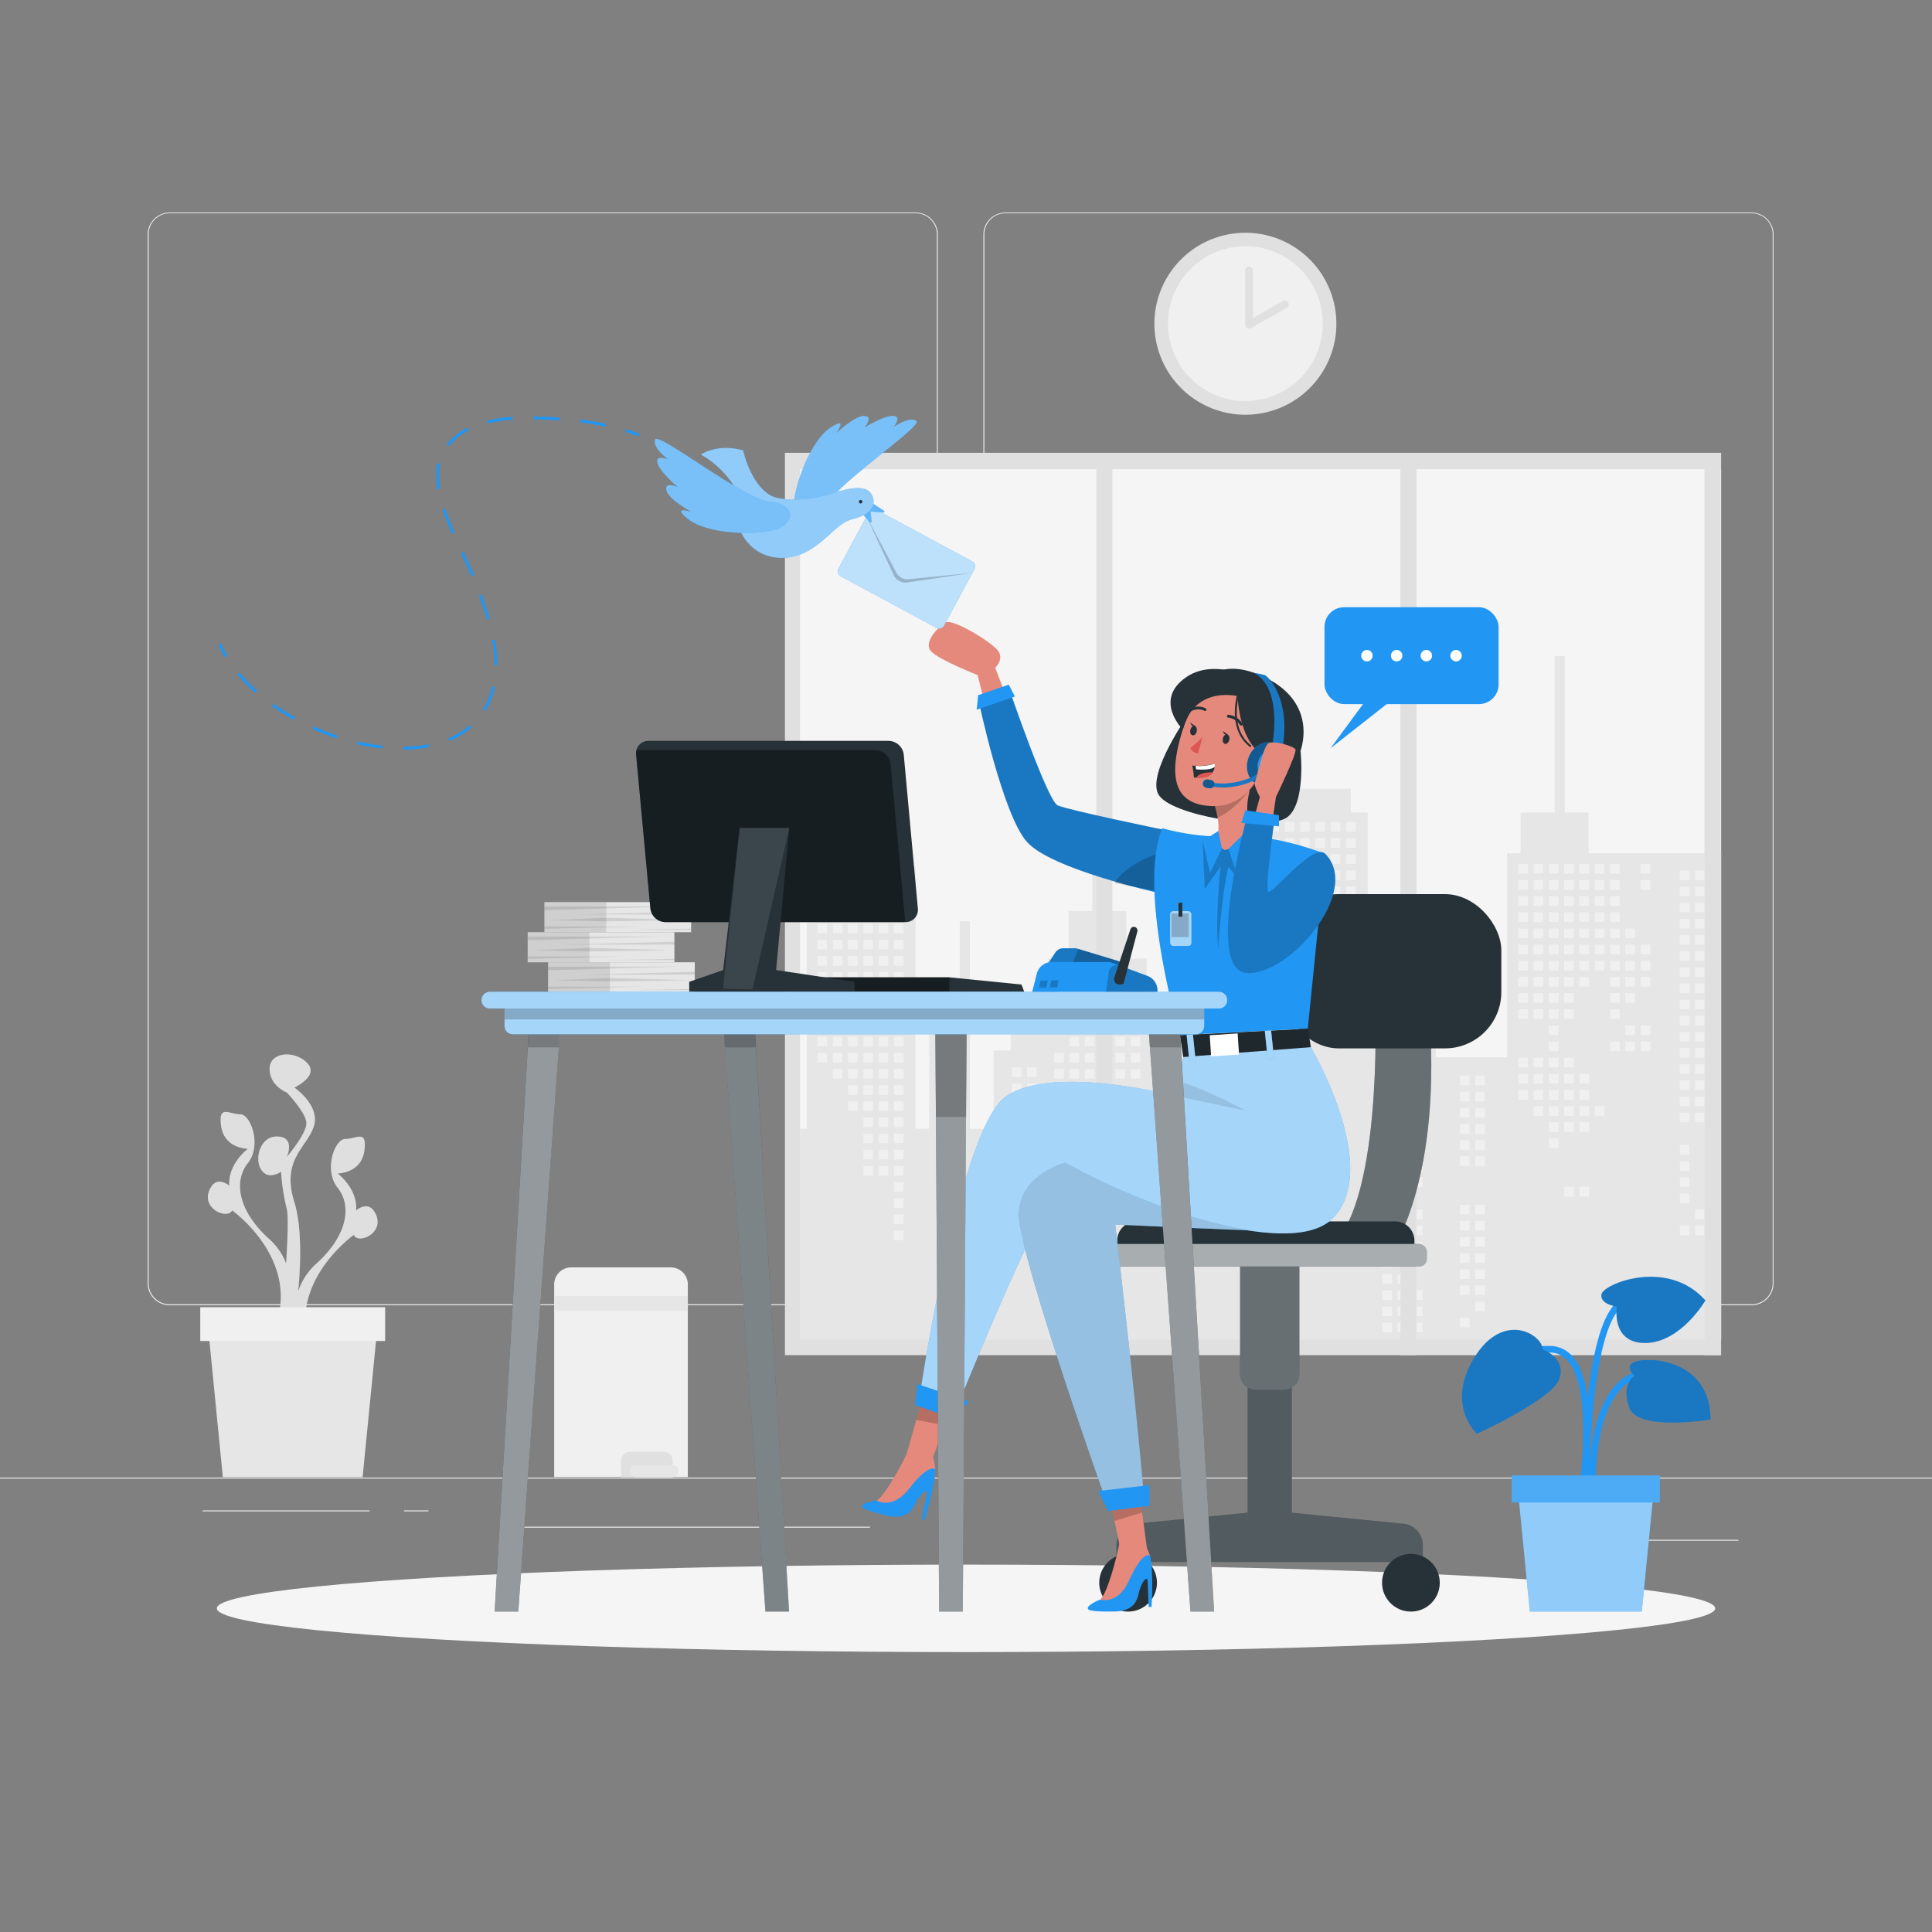 <svg xmlns="http://www.w3.org/2000/svg" viewBox="0 0 500 500"><rect x="0" y="0" width="500" height="500" fill="#808080" stroke="none"/><g id="freepik--background-complete--inject-45"><rect width="500" height=".25" y="382.4" style="fill:#ebebeb"/><rect width="33.12" height=".25" x="416.78" y="398.49" style="fill:#ebebeb"/><rect width="8.69" height=".25" x="322.53" y="401.21" style="fill:#ebebeb"/><rect width="19.19" height=".25" x="396.59" y="389.21" style="fill:#ebebeb"/><rect width="43.19" height=".25" x="52.46" y="390.89" style="fill:#ebebeb"/><rect width="6.33" height=".25" x="104.56" y="390.89" style="fill:#ebebeb"/><rect width="93.68" height=".25" x="131.47" y="395.11" style="fill:#ebebeb"/><path d="M237,337.8H43.91a5.71,5.71,0,0,1-5.7-5.71V60.66A5.71,5.71,0,0,1,43.91,55H237a5.71,5.71,0,0,1,5.71,5.71V332.09A5.71,5.71,0,0,1,237,337.8ZM43.91,55.2a5.46,5.46,0,0,0-5.45,5.46V332.09a5.46,5.46,0,0,0,5.45,5.46H237a5.47,5.47,0,0,0,5.46-5.46V60.66A5.47,5.47,0,0,0,237,55.2Z" style="fill:#ebebeb"/><path d="M453.31,337.8H260.21a5.72,5.72,0,0,1-5.71-5.71V60.66A5.72,5.72,0,0,1,260.21,55h193.1A5.71,5.71,0,0,1,459,60.66V332.09A5.71,5.71,0,0,1,453.31,337.8ZM260.21,55.2a5.47,5.47,0,0,0-5.46,5.46V332.09a5.47,5.47,0,0,0,5.46,5.46h193.1a5.47,5.47,0,0,0,5.46-5.46V60.66a5.47,5.47,0,0,0-5.46-5.46Z" style="fill:#ebebeb"/><rect width="242.28" height="233.54" x="203.14" y="117.18" style="fill:#e0e0e0"/><rect width="238.39" height="225.22" x="207.03" y="121.42" style="fill:#f5f5f5"/><polygon points="208.79 292.1 208.79 224.35 215.82 224.35 215.82 215.4 231.66 208 231.66 198.84 234.3 198.84 234.3 224.35 236.94 224.35 236.94 292.1 240.46 292.1 240.46 256.9 248.38 256.9 248.38 238.43 251.02 238.43 251.02 292.1 257.17 292.1 257.17 271.86 261.57 271.86 261.57 266.58 271.25 266.58 271.25 248.11 276.53 248.11 276.53 235.79 282.69 235.79 282.69 217.31 285.33 217.31 285.33 235.79 291.49 235.79 291.49 248.11 296.76 248.11 296.76 266.58 306.44 266.58 306.44 271.86 310.84 271.86 310.84 292.1 316.12 292.1 316.12 266.58 325.8 266.58 325.8 210.28 328.44 210.28 328.44 204.12 349.55 204.12 349.55 210.28 353.95 210.28 353.95 250.75 371.55 250.75 371.55 255.14 377.7 255.14 377.7 257.78 371.55 257.78 371.55 273.62 390.02 273.62 390.02 220.83 393.54 220.83 393.54 210.28 402.34 210.28 402.34 169.81 404.98 169.81 404.98 210.28 411.14 210.28 411.14 220.83 445.42 220.83 445.42 346.64 207.03 346.64 207.03 292.1 208.79 292.1" style="fill:#e6e6e6"/><rect width="2.49" height="2.49" x="424.61" y="223.59" style="fill:#f0f0f0"/><rect width="2.49" height="2.49" x="424.61" y="227.77" style="fill:#f0f0f0"/><rect width="2.49" height="2.49" x="424.61" y="244.49" style="fill:#f0f0f0"/><rect width="2.49" height="2.49" x="424.61" y="248.66" style="fill:#f0f0f0"/><rect width="2.49" height="2.49" x="424.61" y="252.84" style="fill:#f0f0f0"/><rect width="2.49" height="2.49" x="424.61" y="265.38" style="fill:#f0f0f0"/><rect width="2.49" height="2.49" x="424.61" y="269.56" style="fill:#f0f0f0"/><rect width="2.49" height="2.49" x="420.65" y="240.31" style="fill:#f0f0f0"/><rect width="2.49" height="2.49" x="420.65" y="244.49" style="fill:#f0f0f0"/><rect width="2.49" height="2.49" x="420.65" y="248.66" style="fill:#f0f0f0"/><rect width="2.49" height="2.49" x="420.65" y="252.84" style="fill:#f0f0f0"/><rect width="2.49" height="2.49" x="420.65" y="257.02" style="fill:#f0f0f0"/><rect width="2.49" height="2.49" x="420.65" y="265.38" style="fill:#f0f0f0"/><rect width="2.49" height="2.49" x="420.65" y="269.56" style="fill:#f0f0f0"/><rect width="2.49" height="2.49" x="416.69" y="223.59" style="fill:#f0f0f0"/><rect width="2.49" height="2.49" x="416.69" y="227.77" style="fill:#f0f0f0"/><rect width="2.49" height="2.49" x="416.69" y="231.95" style="fill:#f0f0f0"/><rect width="2.49" height="2.49" x="416.69" y="236.13" style="fill:#f0f0f0"/><rect width="2.49" height="2.49" x="416.69" y="240.31" style="fill:#f0f0f0"/><rect width="2.49" height="2.49" x="416.69" y="244.49" style="fill:#f0f0f0"/><rect width="2.49" height="2.49" x="416.69" y="248.66" style="fill:#f0f0f0"/><rect width="2.49" height="2.49" x="416.69" y="252.84" style="fill:#f0f0f0"/><rect width="2.49" height="2.49" x="416.69" y="257.02" style="fill:#f0f0f0"/><rect width="2.49" height="2.49" x="416.69" y="261.2" style="fill:#f0f0f0"/><rect width="2.49" height="2.49" x="416.69" y="269.56" style="fill:#f0f0f0"/><rect width="2.49" height="2.49" x="412.73" y="223.59" style="fill:#f0f0f0"/><rect width="2.49" height="2.49" x="412.73" y="227.77" style="fill:#f0f0f0"/><rect width="2.49" height="2.49" x="412.73" y="231.95" style="fill:#f0f0f0"/><rect width="2.49" height="2.49" x="412.73" y="236.13" style="fill:#f0f0f0"/><rect width="2.49" height="2.49" x="412.73" y="240.31" style="fill:#f0f0f0"/><rect width="2.49" height="2.49" x="412.73" y="244.49" style="fill:#f0f0f0"/><rect width="2.49" height="2.49" x="412.73" y="248.66" style="fill:#f0f0f0"/><rect width="2.49" height="2.49" x="412.73" y="286.28" style="fill:#f0f0f0"/><rect width="2.49" height="2.49" x="408.77" y="223.59" style="fill:#f0f0f0"/><rect width="2.49" height="2.49" x="408.77" y="227.77" style="fill:#f0f0f0"/><rect width="2.49" height="2.49" x="408.77" y="231.95" style="fill:#f0f0f0"/><rect width="2.49" height="2.49" x="408.77" y="236.13" style="fill:#f0f0f0"/><rect width="2.49" height="2.49" x="408.77" y="240.31" style="fill:#f0f0f0"/><rect width="2.49" height="2.49" x="408.77" y="244.49" style="fill:#f0f0f0"/><rect width="2.49" height="2.49" x="408.77" y="248.66" style="fill:#f0f0f0"/><rect width="2.49" height="2.49" x="408.77" y="252.84" style="fill:#f0f0f0"/><rect width="2.49" height="2.49" x="408.77" y="277.92" style="fill:#f0f0f0"/><rect width="2.49" height="2.49" x="408.77" y="282.1" style="fill:#f0f0f0"/><rect width="2.49" height="2.49" x="408.77" y="286.28" style="fill:#f0f0f0"/><rect width="2.49" height="2.49" x="408.77" y="290.45" style="fill:#f0f0f0"/><rect width="2.49" height="2.49" x="408.77" y="307.17" style="fill:#f0f0f0"/><rect width="2.49" height="2.49" x="404.81" y="223.59" style="fill:#f0f0f0"/><rect width="2.49" height="2.49" x="404.81" y="227.77" style="fill:#f0f0f0"/><rect width="2.49" height="2.49" x="404.81" y="231.95" style="fill:#f0f0f0"/><rect width="2.49" height="2.49" x="404.81" y="236.13" style="fill:#f0f0f0"/><rect width="2.49" height="2.49" x="404.81" y="240.31" style="fill:#f0f0f0"/><rect width="2.49" height="2.49" x="404.81" y="244.49" style="fill:#f0f0f0"/><rect width="2.49" height="2.49" x="404.81" y="248.66" style="fill:#f0f0f0"/><rect width="2.49" height="2.49" x="404.81" y="252.84" style="fill:#f0f0f0"/><rect width="2.49" height="2.49" x="404.81" y="257.02" style="fill:#f0f0f0"/><rect width="2.49" height="2.49" x="404.81" y="261.2" style="fill:#f0f0f0"/><rect width="2.49" height="2.49" x="404.81" y="273.74" style="fill:#f0f0f0"/><rect width="2.49" height="2.49" x="404.81" y="277.92" style="fill:#f0f0f0"/><rect width="2.49" height="2.49" x="404.81" y="282.1" style="fill:#f0f0f0"/><rect width="2.49" height="2.49" x="404.81" y="286.28" style="fill:#f0f0f0"/><rect width="2.49" height="2.49" x="404.81" y="290.45" style="fill:#f0f0f0"/><rect width="2.49" height="2.49" x="404.81" y="307.17" style="fill:#f0f0f0"/><rect width="2.49" height="2.49" x="400.85" y="223.59" style="fill:#f0f0f0"/><rect width="2.49" height="2.49" x="400.85" y="227.77" style="fill:#f0f0f0"/><rect width="2.49" height="2.49" x="400.85" y="231.95" style="fill:#f0f0f0"/><rect width="2.49" height="2.49" x="400.85" y="236.13" style="fill:#f0f0f0"/><rect width="2.49" height="2.49" x="400.85" y="240.31" style="fill:#f0f0f0"/><rect width="2.49" height="2.49" x="400.85" y="244.49" style="fill:#f0f0f0"/><rect width="2.49" height="2.49" x="400.85" y="248.66" style="fill:#f0f0f0"/><rect width="2.49" height="2.49" x="400.85" y="252.84" style="fill:#f0f0f0"/><rect width="2.49" height="2.49" x="400.85" y="257.02" style="fill:#f0f0f0"/><rect width="2.49" height="2.49" x="400.85" y="261.2" style="fill:#f0f0f0"/><rect width="2.49" height="2.49" x="400.85" y="265.38" style="fill:#f0f0f0"/><rect width="2.49" height="2.49" x="400.85" y="269.56" style="fill:#f0f0f0"/><rect width="2.49" height="2.49" x="400.85" y="273.74" style="fill:#f0f0f0"/><rect width="2.49" height="2.49" x="400.85" y="277.92" style="fill:#f0f0f0"/><rect width="2.49" height="2.49" x="400.85" y="282.1" style="fill:#f0f0f0"/><rect width="2.49" height="2.49" x="400.85" y="286.28" style="fill:#f0f0f0"/><rect width="2.49" height="2.49" x="400.85" y="290.45" style="fill:#f0f0f0"/><rect width="2.49" height="2.49" x="400.85" y="294.63" style="fill:#f0f0f0"/><rect width="2.49" height="2.49" x="396.89" y="223.59" style="fill:#f0f0f0"/><rect width="2.49" height="2.49" x="396.89" y="227.77" style="fill:#f0f0f0"/><rect width="2.49" height="2.49" x="396.89" y="231.95" style="fill:#f0f0f0"/><rect width="2.49" height="2.49" x="396.89" y="236.13" style="fill:#f0f0f0"/><rect width="2.49" height="2.49" x="396.89" y="240.31" style="fill:#f0f0f0"/><rect width="2.49" height="2.49" x="396.89" y="244.49" style="fill:#f0f0f0"/><rect width="2.49" height="2.49" x="396.89" y="248.66" style="fill:#f0f0f0"/><rect width="2.49" height="2.49" x="396.89" y="252.84" style="fill:#f0f0f0"/><rect width="2.49" height="2.49" x="396.89" y="257.02" style="fill:#f0f0f0"/><rect width="2.49" height="2.49" x="396.89" y="261.2" style="fill:#f0f0f0"/><rect width="2.49" height="2.49" x="396.89" y="273.74" style="fill:#f0f0f0"/><rect width="2.49" height="2.49" x="396.89" y="277.92" style="fill:#f0f0f0"/><rect width="2.49" height="2.49" x="396.89" y="282.1" style="fill:#f0f0f0"/><rect width="2.49" height="2.49" x="396.89" y="286.28" style="fill:#f0f0f0"/><rect width="2.49" height="2.49" x="392.94" y="223.59" style="fill:#f0f0f0"/><rect width="2.49" height="2.49" x="392.94" y="227.77" style="fill:#f0f0f0"/><rect width="2.49" height="2.49" x="392.94" y="231.95" style="fill:#f0f0f0"/><rect width="2.49" height="2.49" x="392.94" y="236.13" style="fill:#f0f0f0"/><rect width="2.49" height="2.49" x="392.94" y="240.31" style="fill:#f0f0f0"/><rect width="2.49" height="2.49" x="392.94" y="244.49" style="fill:#f0f0f0"/><rect width="2.49" height="2.49" x="392.94" y="248.66" style="fill:#f0f0f0"/><rect width="2.49" height="2.49" x="392.94" y="252.84" style="fill:#f0f0f0"/><rect width="2.49" height="2.49" x="392.94" y="257.02" style="fill:#f0f0f0"/><rect width="2.49" height="2.49" x="392.94" y="261.2" style="fill:#f0f0f0"/><rect width="2.49" height="2.49" x="392.94" y="273.74" style="fill:#f0f0f0"/><rect width="2.49" height="2.49" x="392.94" y="277.92" style="fill:#f0f0f0"/><rect width="2.49" height="2.49" x="392.94" y="282.1" style="fill:#f0f0f0"/><rect width="2.49" height="2.49" x="348.36" y="212.74" style="fill:#f0f0f0"/><rect width="2.49" height="2.49" x="348.36" y="216.92" style="fill:#f0f0f0"/><rect width="2.49" height="2.49" x="348.36" y="221.1" style="fill:#f0f0f0"/><rect width="2.49" height="2.49" x="348.36" y="225.28" style="fill:#f0f0f0"/><rect width="2.49" height="2.49" x="348.36" y="229.46" style="fill:#f0f0f0"/><rect width="2.49" height="2.49" x="348.36" y="233.64" style="fill:#f0f0f0"/><rect width="2.49" height="2.49" x="348.36" y="237.81" style="fill:#f0f0f0"/><rect width="2.49" height="2.49" x="348.36" y="241.99" style="fill:#f0f0f0"/><rect width="2.49" height="2.49" x="348.36" y="254.53" style="fill:#f0f0f0"/><rect width="2.49" height="2.49" x="348.36" y="258.71" style="fill:#f0f0f0"/><rect width="2.49" height="2.49" x="344.4" y="212.74" style="fill:#f0f0f0"/><rect width="2.49" height="2.49" x="344.4" y="216.92" style="fill:#f0f0f0"/><rect width="2.49" height="2.49" x="344.4" y="221.1" style="fill:#f0f0f0"/><rect width="2.49" height="2.49" x="344.4" y="225.28" style="fill:#f0f0f0"/><rect width="2.49" height="2.49" x="344.4" y="229.46" style="fill:#f0f0f0"/><rect width="2.49" height="2.49" x="344.4" y="233.64" style="fill:#f0f0f0"/><rect width="2.49" height="2.49" x="344.4" y="237.81" style="fill:#f0f0f0"/><rect width="2.49" height="2.49" x="344.4" y="241.99" style="fill:#f0f0f0"/><rect width="2.49" height="2.49" x="344.4" y="258.71" style="fill:#f0f0f0"/><rect width="2.49" height="2.49" x="340.44" y="212.74" style="fill:#f0f0f0"/><rect width="2.49" height="2.49" x="340.44" y="216.92" style="fill:#f0f0f0"/><rect width="2.49" height="2.49" x="340.44" y="221.1" style="fill:#f0f0f0"/><rect width="2.49" height="2.49" x="340.44" y="225.28" style="fill:#f0f0f0"/><rect width="2.49" height="2.49" x="340.44" y="229.46" style="fill:#f0f0f0"/><rect width="2.49" height="2.49" x="340.44" y="233.64" style="fill:#f0f0f0"/><rect width="2.49" height="2.49" x="340.44" y="237.81" style="fill:#f0f0f0"/><rect width="2.49" height="2.49" x="340.44" y="241.99" style="fill:#f0f0f0"/><rect width="2.49" height="2.49" x="336.48" y="212.74" style="fill:#f0f0f0"/><rect width="2.49" height="2.49" x="336.48" y="216.92" style="fill:#f0f0f0"/><rect width="2.49" height="2.49" x="336.48" y="221.1" style="fill:#f0f0f0"/><rect width="2.49" height="2.49" x="336.48" y="225.28" style="fill:#f0f0f0"/><rect width="2.49" height="2.49" x="336.48" y="229.46" style="fill:#f0f0f0"/><rect width="2.49" height="2.49" x="336.48" y="233.64" style="fill:#f0f0f0"/><rect width="2.49" height="2.49" x="336.48" y="241.99" style="fill:#f0f0f0"/><rect width="2.49" height="2.49" x="336.48" y="246.17" style="fill:#f0f0f0"/><rect width="2.49" height="2.49" x="336.48" y="258.71" style="fill:#f0f0f0"/><rect width="2.49" height="2.49" x="336.48" y="262.89" style="fill:#f0f0f0"/><rect width="2.49" height="2.49" x="336.48" y="267.07" style="fill:#f0f0f0"/><rect width="2.49" height="2.49" x="336.48" y="271.25" style="fill:#f0f0f0"/><rect width="2.49" height="2.49" x="336.48" y="275.43" style="fill:#f0f0f0"/><rect width="2.49" height="2.49" x="336.48" y="279.6" style="fill:#f0f0f0"/><rect width="2.49" height="2.49" x="336.48" y="283.78" style="fill:#f0f0f0"/><rect width="2.49" height="2.49" x="332.52" y="212.74" style="fill:#f0f0f0"/><rect width="2.49" height="2.49" x="332.52" y="216.92" style="fill:#f0f0f0"/><rect width="2.49" height="2.49" x="332.52" y="221.1" style="fill:#f0f0f0"/><rect width="2.49" height="2.49" x="332.52" y="225.28" style="fill:#f0f0f0"/><rect width="2.49" height="2.49" x="332.52" y="229.46" style="fill:#f0f0f0"/><rect width="2.49" height="2.49" x="332.52" y="233.64" style="fill:#f0f0f0"/><rect width="2.49" height="2.49" x="332.52" y="246.17" style="fill:#f0f0f0"/><rect width="2.49" height="2.49" x="332.52" y="250.35" style="fill:#f0f0f0"/><rect width="2.49" height="2.49" x="332.52" y="254.53" style="fill:#f0f0f0"/><rect width="2.49" height="2.49" x="332.52" y="258.71" style="fill:#f0f0f0"/><rect width="2.49" height="2.49" x="332.52" y="262.89" style="fill:#f0f0f0"/><rect width="2.49" height="2.49" x="332.52" y="267.07" style="fill:#f0f0f0"/><rect width="2.49" height="2.49" x="332.52" y="271.25" style="fill:#f0f0f0"/><rect width="2.49" height="2.49" x="332.52" y="275.43" style="fill:#f0f0f0"/><rect width="2.49" height="2.49" x="332.52" y="279.6" style="fill:#f0f0f0"/><rect width="2.49" height="2.49" x="332.52" y="283.78" style="fill:#f0f0f0"/><rect width="2.49" height="2.49" x="332.52" y="287.96" style="fill:#f0f0f0"/><rect width="2.49" height="2.49" x="332.52" y="296.32" style="fill:#f0f0f0"/><rect width="2.49" height="2.49" x="328.56" y="212.74" style="fill:#f0f0f0"/><rect width="2.49" height="2.49" x="328.56" y="216.92" style="fill:#f0f0f0"/><rect width="2.49" height="2.49" x="328.56" y="221.1" style="fill:#f0f0f0"/><rect width="2.49" height="2.49" x="328.56" y="225.28" style="fill:#f0f0f0"/><rect width="2.49" height="2.49" x="328.56" y="229.46" style="fill:#f0f0f0"/><rect width="2.49" height="2.49" x="328.56" y="233.64" style="fill:#f0f0f0"/><rect width="2.49" height="2.49" x="328.56" y="246.17" style="fill:#f0f0f0"/><rect width="2.49" height="2.49" x="328.56" y="250.35" style="fill:#f0f0f0"/><rect width="2.49" height="2.49" x="328.56" y="254.53" style="fill:#f0f0f0"/><rect width="2.49" height="2.49" x="328.56" y="258.71" style="fill:#f0f0f0"/><rect width="2.49" height="2.49" x="328.56" y="271.25" style="fill:#f0f0f0"/><rect width="2.49" height="2.49" x="328.56" y="275.43" style="fill:#f0f0f0"/><rect width="2.49" height="2.49" x="328.56" y="279.6" style="fill:#f0f0f0"/><rect width="2.49" height="2.49" x="328.56" y="283.78" style="fill:#f0f0f0"/><rect width="2.49" height="2.49" x="328.56" y="287.96" style="fill:#f0f0f0"/><rect width="2.49" height="2.49" x="328.56" y="296.32" style="fill:#f0f0f0"/><rect width="2.49" height="2.49" x="328.56" y="300.5" style="fill:#f0f0f0"/><rect width="2.49" height="2.49" x="292.64" y="251.6" style="fill:#f0f0f0"/><rect width="2.49" height="2.49" x="292.64" y="255.78" style="fill:#f0f0f0"/><rect width="2.49" height="2.49" x="292.64" y="259.96" style="fill:#f0f0f0"/><rect width="2.49" height="2.49" x="292.64" y="264.13" style="fill:#f0f0f0"/><rect width="2.49" height="2.49" x="292.64" y="268.31" style="fill:#f0f0f0"/><rect width="2.49" height="2.49" x="292.64" y="272.49" style="fill:#f0f0f0"/><rect width="2.49" height="2.49" x="292.64" y="276.67" style="fill:#f0f0f0"/><rect width="2.49" height="2.49" x="292.64" y="289.21" style="fill:#f0f0f0"/><rect width="2.49" height="2.49" x="292.64" y="293.39" style="fill:#f0f0f0"/><rect width="2.49" height="2.49" x="292.64" y="297.57" style="fill:#f0f0f0"/><rect width="2.49" height="2.49" x="288.68" y="251.6" style="fill:#f0f0f0"/><rect width="2.49" height="2.49" x="288.68" y="255.78" style="fill:#f0f0f0"/><rect width="2.49" height="2.49" x="288.68" y="259.96" style="fill:#f0f0f0"/><rect width="2.49" height="2.49" x="288.68" y="264.13" style="fill:#f0f0f0"/><rect width="2.49" height="2.49" x="288.68" y="268.31" style="fill:#f0f0f0"/><rect width="2.49" height="2.49" x="288.68" y="272.49" style="fill:#f0f0f0"/><rect width="2.49" height="2.49" x="288.68" y="276.67" style="fill:#f0f0f0"/><rect width="2.49" height="2.49" x="284.72" y="251.6" style="fill:#f0f0f0"/><rect width="2.49" height="2.49" x="284.72" y="255.78" style="fill:#f0f0f0"/><rect width="2.49" height="2.49" x="284.72" y="259.96" style="fill:#f0f0f0"/><rect width="2.49" height="2.49" x="284.72" y="264.13" style="fill:#f0f0f0"/><rect width="2.49" height="2.49" x="284.72" y="268.31" style="fill:#f0f0f0"/><rect width="2.49" height="2.49" x="284.72" y="272.49" style="fill:#f0f0f0"/><rect width="2.49" height="2.49" x="284.72" y="276.67" style="fill:#f0f0f0"/><rect width="2.49" height="2.49" x="280.76" y="251.6" style="fill:#f0f0f0"/><rect width="2.49" height="2.49" x="280.76" y="255.78" style="fill:#f0f0f0"/><rect width="2.49" height="2.49" x="280.76" y="259.96" style="fill:#f0f0f0"/><rect width="2.49" height="2.49" x="280.76" y="264.13" style="fill:#f0f0f0"/><rect width="2.49" height="2.49" x="280.76" y="268.31" style="fill:#f0f0f0"/><rect width="2.49" height="2.49" x="280.76" y="272.49" style="fill:#f0f0f0"/><rect width="2.49" height="2.49" x="280.76" y="276.67" style="fill:#f0f0f0"/><rect width="2.49" height="2.49" x="280.76" y="280.85" style="fill:#f0f0f0"/><rect width="2.49" height="2.49" x="280.76" y="285.03" style="fill:#f0f0f0"/><rect width="2.49" height="2.49" x="280.76" y="289.21" style="fill:#f0f0f0"/><rect width="2.49" height="2.49" x="280.76" y="293.39" style="fill:#f0f0f0"/><rect width="2.49" height="2.49" x="276.8" y="251.6" style="fill:#f0f0f0"/><rect width="2.49" height="2.49" x="276.8" y="255.78" style="fill:#f0f0f0"/><rect width="2.49" height="2.49" x="276.8" y="259.96" style="fill:#f0f0f0"/><rect width="2.49" height="2.49" x="276.8" y="264.13" style="fill:#f0f0f0"/><rect width="2.49" height="2.49" x="276.8" y="268.31" style="fill:#f0f0f0"/><rect width="2.49" height="2.49" x="276.8" y="272.49" style="fill:#f0f0f0"/><rect width="2.49" height="2.49" x="276.8" y="276.67" style="fill:#f0f0f0"/><rect width="2.49" height="2.49" x="276.8" y="280.85" style="fill:#f0f0f0"/><rect width="2.49" height="2.49" x="276.8" y="285.03" style="fill:#f0f0f0"/><rect width="2.49" height="2.49" x="276.8" y="289.21" style="fill:#f0f0f0"/><rect width="2.49" height="2.49" x="276.8" y="293.39" style="fill:#f0f0f0"/><rect width="2.49" height="2.49" x="276.8" y="297.57" style="fill:#f0f0f0"/><rect width="2.49" height="2.49" x="276.8" y="310.1" style="fill:#f0f0f0"/><rect width="2.49" height="2.49" x="276.8" y="314.28" style="fill:#f0f0f0"/><rect width="2.49" height="2.49" x="272.84" y="251.6" style="fill:#f0f0f0"/><rect width="2.49" height="2.49" x="272.84" y="255.78" style="fill:#f0f0f0"/><rect width="2.49" height="2.49" x="272.84" y="259.96" style="fill:#f0f0f0"/><rect width="2.49" height="2.49" x="272.84" y="272.49" style="fill:#f0f0f0"/><rect width="2.49" height="2.49" x="272.84" y="276.67" style="fill:#f0f0f0"/><rect width="2.49" height="2.49" x="272.84" y="280.85" style="fill:#f0f0f0"/><rect width="2.49" height="2.49" x="272.84" y="285.03" style="fill:#f0f0f0"/><rect width="2.49" height="2.49" x="272.84" y="289.21" style="fill:#f0f0f0"/><rect width="2.49" height="2.49" x="272.84" y="293.39" style="fill:#f0f0f0"/><rect width="2.49" height="2.49" x="272.84" y="297.57" style="fill:#f0f0f0"/><rect width="2.49" height="2.49" x="272.84" y="310.1" style="fill:#f0f0f0"/><rect width="2.49" height="2.49" x="272.84" y="314.28" style="fill:#f0f0f0"/><rect width="2.49" height="2.49" x="272.84" y="318.46" style="fill:#f0f0f0"/><rect width="2.49" height="2.49" x="231.35" y="226.52" style="fill:#f0f0f0"/><rect width="2.49" height="2.49" x="231.35" y="230.7" style="fill:#f0f0f0"/><rect width="2.49" height="2.49" x="231.35" y="234.88" style="fill:#f0f0f0"/><rect width="2.49" height="2.49" x="231.35" y="239.06" style="fill:#f0f0f0"/><rect width="2.49" height="2.49" x="231.35" y="243.24" style="fill:#f0f0f0"/><rect width="2.49" height="2.49" x="231.35" y="247.42" style="fill:#f0f0f0"/><rect width="2.49" height="2.49" x="231.35" y="251.6" style="fill:#f0f0f0"/><rect width="2.49" height="2.49" x="231.35" y="255.78" style="fill:#f0f0f0"/><rect width="2.49" height="2.49" x="231.35" y="259.96" style="fill:#f0f0f0"/><rect width="2.49" height="2.49" x="231.35" y="264.13" style="fill:#f0f0f0"/><rect width="2.49" height="2.49" x="231.35" y="268.31" style="fill:#f0f0f0"/><rect width="2.49" height="2.49" x="231.35" y="272.49" style="fill:#f0f0f0"/><rect width="2.49" height="2.49" x="231.35" y="276.67" style="fill:#f0f0f0"/><rect width="2.49" height="2.49" x="231.35" y="280.85" style="fill:#f0f0f0"/><rect width="2.49" height="2.49" x="231.35" y="285.03" style="fill:#f0f0f0"/><rect width="2.49" height="2.49" x="231.35" y="289.21" style="fill:#f0f0f0"/><rect width="2.49" height="2.49" x="231.35" y="293.39" style="fill:#f0f0f0"/><rect width="2.49" height="2.49" x="231.35" y="297.57" style="fill:#f0f0f0"/><rect width="2.49" height="2.49" x="231.35" y="301.75" style="fill:#f0f0f0"/><rect width="2.49" height="2.49" x="231.35" y="305.92" style="fill:#f0f0f0"/><rect width="2.49" height="2.49" x="231.35" y="310.1" style="fill:#f0f0f0"/><rect width="2.49" height="2.49" x="231.35" y="314.28" style="fill:#f0f0f0"/><rect width="2.49" height="2.49" x="231.35" y="318.46" style="fill:#f0f0f0"/><rect width="2.49" height="2.49" x="227.39" y="226.52" style="fill:#f0f0f0"/><rect width="2.49" height="2.49" x="227.39" y="230.7" style="fill:#f0f0f0"/><rect width="2.49" height="2.49" x="227.39" y="234.88" style="fill:#f0f0f0"/><rect width="2.49" height="2.49" x="227.39" y="239.06" style="fill:#f0f0f0"/><rect width="2.49" height="2.49" x="227.39" y="243.24" style="fill:#f0f0f0"/><rect width="2.49" height="2.49" x="227.39" y="247.42" style="fill:#f0f0f0"/><rect width="2.49" height="2.49" x="227.39" y="251.6" style="fill:#f0f0f0"/><rect width="2.49" height="2.49" x="227.39" y="255.78" style="fill:#f0f0f0"/><rect width="2.49" height="2.49" x="227.39" y="259.96" style="fill:#f0f0f0"/><rect width="2.49" height="2.49" x="227.39" y="264.13" style="fill:#f0f0f0"/><rect width="2.49" height="2.49" x="227.39" y="268.31" style="fill:#f0f0f0"/><rect width="2.49" height="2.49" x="227.39" y="272.49" style="fill:#f0f0f0"/><rect width="2.49" height="2.49" x="227.39" y="276.67" style="fill:#f0f0f0"/><rect width="2.49" height="2.49" x="227.39" y="280.85" style="fill:#f0f0f0"/><rect width="2.49" height="2.49" x="227.39" y="285.03" style="fill:#f0f0f0"/><rect width="2.49" height="2.49" x="227.39" y="289.21" style="fill:#f0f0f0"/><rect width="2.49" height="2.49" x="227.39" y="293.39" style="fill:#f0f0f0"/><rect width="2.49" height="2.49" x="227.39" y="297.57" style="fill:#f0f0f0"/><rect width="2.49" height="2.49" x="227.39" y="301.75" style="fill:#f0f0f0"/><rect width="2.49" height="2.49" x="223.43" y="226.52" style="fill:#f0f0f0"/><rect width="2.49" height="2.49" x="223.43" y="230.7" style="fill:#f0f0f0"/><rect width="2.49" height="2.49" x="223.43" y="234.88" style="fill:#f0f0f0"/><rect width="2.49" height="2.49" x="223.43" y="239.06" style="fill:#f0f0f0"/><rect width="2.49" height="2.49" x="223.43" y="243.24" style="fill:#f0f0f0"/><rect width="2.49" height="2.49" x="223.43" y="247.42" style="fill:#f0f0f0"/><rect width="2.49" height="2.49" x="223.43" y="251.6" style="fill:#f0f0f0"/><rect width="2.49" height="2.49" x="223.43" y="255.78" style="fill:#f0f0f0"/><rect width="2.49" height="2.49" x="223.43" y="259.96" style="fill:#f0f0f0"/><rect width="2.49" height="2.49" x="223.43" y="264.13" style="fill:#f0f0f0"/><rect width="2.49" height="2.49" x="223.43" y="268.31" style="fill:#f0f0f0"/><rect width="2.49" height="2.49" x="223.43" y="272.49" style="fill:#f0f0f0"/><rect width="2.49" height="2.49" x="223.43" y="276.67" style="fill:#f0f0f0"/><rect width="2.49" height="2.49" x="223.43" y="280.85" style="fill:#f0f0f0"/><rect width="2.49" height="2.49" x="223.43" y="285.03" style="fill:#f0f0f0"/><rect width="2.49" height="2.49" x="223.43" y="289.21" style="fill:#f0f0f0"/><rect width="2.49" height="2.49" x="223.43" y="293.39" style="fill:#f0f0f0"/><rect width="2.49" height="2.49" x="223.43" y="297.57" style="fill:#f0f0f0"/><rect width="2.49" height="2.49" x="223.43" y="301.75" style="fill:#f0f0f0"/><rect width="2.49" height="2.49" x="219.47" y="226.52" style="fill:#f0f0f0"/><rect width="2.49" height="2.49" x="219.47" y="230.7" style="fill:#f0f0f0"/><rect width="2.49" height="2.49" x="219.47" y="234.88" style="fill:#f0f0f0"/><rect width="2.49" height="2.49" x="219.47" y="239.06" style="fill:#f0f0f0"/><rect width="2.49" height="2.49" x="219.47" y="243.24" style="fill:#f0f0f0"/><rect width="2.49" height="2.49" x="219.47" y="247.42" style="fill:#f0f0f0"/><rect width="2.49" height="2.49" x="219.47" y="251.6" style="fill:#f0f0f0"/><rect width="2.49" height="2.49" x="219.47" y="255.78" style="fill:#f0f0f0"/><rect width="2.49" height="2.49" x="219.47" y="259.96" style="fill:#f0f0f0"/><rect width="2.49" height="2.49" x="219.47" y="264.13" style="fill:#f0f0f0"/><rect width="2.49" height="2.49" x="219.47" y="268.31" style="fill:#f0f0f0"/><rect width="2.49" height="2.49" x="219.47" y="272.49" style="fill:#f0f0f0"/><rect width="2.49" height="2.49" x="219.47" y="276.67" style="fill:#f0f0f0"/><rect width="2.49" height="2.49" x="219.47" y="280.85" style="fill:#f0f0f0"/><rect width="2.49" height="2.49" x="219.47" y="285.03" style="fill:#f0f0f0"/><rect width="2.49" height="2.49" x="215.51" y="226.52" style="fill:#f0f0f0"/><rect width="2.49" height="2.49" x="215.51" y="230.7" style="fill:#f0f0f0"/><rect width="2.49" height="2.49" x="215.51" y="234.88" style="fill:#f0f0f0"/><rect width="2.49" height="2.49" x="215.51" y="239.06" style="fill:#f0f0f0"/><rect width="2.49" height="2.49" x="215.51" y="243.24" style="fill:#f0f0f0"/><rect width="2.49" height="2.49" x="215.51" y="247.42" style="fill:#f0f0f0"/><rect width="2.49" height="2.49" x="215.51" y="251.6" style="fill:#f0f0f0"/><rect width="2.49" height="2.49" x="215.51" y="255.78" style="fill:#f0f0f0"/><rect width="2.49" height="2.49" x="215.51" y="259.96" style="fill:#f0f0f0"/><rect width="2.49" height="2.49" x="215.51" y="264.13" style="fill:#f0f0f0"/><rect width="2.49" height="2.49" x="215.51" y="268.31" style="fill:#f0f0f0"/><rect width="2.49" height="2.49" x="215.51" y="272.49" style="fill:#f0f0f0"/><rect width="2.49" height="2.49" x="215.51" y="276.67" style="fill:#f0f0f0"/><rect width="2.49" height="2.49" x="211.55" y="226.52" style="fill:#f0f0f0"/><rect width="2.49" height="2.49" x="211.55" y="230.7" style="fill:#f0f0f0"/><rect width="2.49" height="2.49" x="211.55" y="234.88" style="fill:#f0f0f0"/><rect width="2.49" height="2.49" x="211.55" y="239.06" style="fill:#f0f0f0"/><rect width="2.49" height="2.49" x="211.55" y="243.24" style="fill:#f0f0f0"/><rect width="2.49" height="2.49" x="211.55" y="247.42" style="fill:#f0f0f0"/><rect width="2.49" height="2.49" x="211.55" y="251.6" style="fill:#f0f0f0"/><rect width="2.49" height="2.49" x="211.55" y="255.78" style="fill:#f0f0f0"/><rect width="2.49" height="2.49" x="211.55" y="259.96" style="fill:#f0f0f0"/><rect width="2.49" height="2.49" x="211.55" y="264.13" style="fill:#f0f0f0"/><rect width="2.49" height="2.49" x="211.55" y="268.31" style="fill:#f0f0f0"/><rect width="2.49" height="2.49" x="211.55" y="272.49" style="fill:#f0f0f0"/><rect width="2.49" height="2.49" x="442.64" y="225.28" style="fill:#f0f0f0"/><rect width="2.49" height="2.49" x="442.64" y="229.46" style="fill:#f0f0f0"/><rect width="2.49" height="2.49" x="442.64" y="233.64" style="fill:#f0f0f0"/><rect width="2.49" height="2.49" x="442.64" y="237.81" style="fill:#f0f0f0"/><rect width="2.49" height="2.49" x="442.64" y="241.99" style="fill:#f0f0f0"/><rect width="2.49" height="2.49" x="442.64" y="246.17" style="fill:#f0f0f0"/><rect width="2.49" height="2.49" x="442.64" y="250.35" style="fill:#f0f0f0"/><rect width="2.49" height="2.49" x="442.64" y="254.53" style="fill:#f0f0f0"/><rect width="2.49" height="2.49" x="442.64" y="258.71" style="fill:#f0f0f0"/><rect width="2.49" height="2.49" x="442.64" y="262.89" style="fill:#f0f0f0"/><rect width="2.49" height="2.49" x="442.64" y="267.07" style="fill:#f0f0f0"/><rect width="2.49" height="2.49" x="442.64" y="271.25" style="fill:#f0f0f0"/><rect width="2.49" height="2.49" x="442.64" y="275.43" style="fill:#f0f0f0"/><rect width="2.49" height="2.49" x="442.64" y="279.6" style="fill:#f0f0f0"/><rect width="2.49" height="2.49" x="442.64" y="283.78" style="fill:#f0f0f0"/><rect width="2.49" height="2.49" x="442.64" y="287.96" style="fill:#f0f0f0"/><rect width="2.49" height="2.49" x="442.64" y="292.14" style="fill:#f0f0f0"/><rect width="2.49" height="2.49" x="442.64" y="300.5" style="fill:#f0f0f0"/><rect width="2.49" height="2.49" x="442.64" y="304.68" style="fill:#f0f0f0"/><rect width="2.49" height="2.49" x="442.64" y="308.86" style="fill:#f0f0f0"/><rect width="2.49" height="2.49" x="442.64" y="313.04" style="fill:#f0f0f0"/><rect width="2.49" height="2.49" x="442.64" y="317.21" style="fill:#f0f0f0"/><rect width="2.49" height="2.49" x="438.68" y="225.28" style="fill:#f0f0f0"/><rect width="2.49" height="2.49" x="438.68" y="229.46" style="fill:#f0f0f0"/><rect width="2.49" height="2.49" x="438.68" y="233.64" style="fill:#f0f0f0"/><rect width="2.49" height="2.49" x="438.68" y="237.81" style="fill:#f0f0f0"/><rect width="2.49" height="2.49" x="438.68" y="241.99" style="fill:#f0f0f0"/><rect width="2.49" height="2.49" x="438.68" y="246.17" style="fill:#f0f0f0"/><rect width="2.49" height="2.49" x="438.68" y="250.35" style="fill:#f0f0f0"/><rect width="2.49" height="2.49" x="438.68" y="254.53" style="fill:#f0f0f0"/><rect width="2.49" height="2.49" x="438.68" y="258.71" style="fill:#f0f0f0"/><rect width="2.49" height="2.49" x="438.68" y="262.89" style="fill:#f0f0f0"/><rect width="2.49" height="2.49" x="438.68" y="267.07" style="fill:#f0f0f0"/><rect width="2.49" height="2.49" x="438.68" y="271.25" style="fill:#f0f0f0"/><rect width="2.49" height="2.49" x="438.68" y="275.43" style="fill:#f0f0f0"/><rect width="2.49" height="2.49" x="438.68" y="279.6" style="fill:#f0f0f0"/><rect width="2.49" height="2.49" x="438.68" y="283.78" style="fill:#f0f0f0"/><rect width="2.49" height="2.49" x="438.68" y="287.96" style="fill:#f0f0f0"/><rect width="2.49" height="2.49" x="438.68" y="313.04" style="fill:#f0f0f0"/><rect width="2.49" height="2.49" x="438.68" y="317.21" style="fill:#f0f0f0"/><rect width="2.49" height="2.49" x="434.73" y="225.28" style="fill:#f0f0f0"/><rect width="2.49" height="2.49" x="434.73" y="229.46" style="fill:#f0f0f0"/><rect width="2.49" height="2.49" x="434.73" y="233.64" style="fill:#f0f0f0"/><rect width="2.49" height="2.49" x="434.73" y="237.81" style="fill:#f0f0f0"/><rect width="2.49" height="2.49" x="434.73" y="241.99" style="fill:#f0f0f0"/><rect width="2.49" height="2.49" x="434.73" y="246.17" style="fill:#f0f0f0"/><rect width="2.49" height="2.49" x="434.73" y="250.35" style="fill:#f0f0f0"/><rect width="2.49" height="2.49" x="434.73" y="254.53" style="fill:#f0f0f0"/><rect width="2.49" height="2.49" x="434.73" y="258.71" style="fill:#f0f0f0"/><rect width="2.49" height="2.49" x="434.73" y="262.89" style="fill:#f0f0f0"/><rect width="2.49" height="2.49" x="434.73" y="267.07" style="fill:#f0f0f0"/><rect width="2.49" height="2.49" x="434.73" y="271.25" style="fill:#f0f0f0"/><rect width="2.49" height="2.49" x="434.73" y="275.43" style="fill:#f0f0f0"/><rect width="2.49" height="2.49" x="434.73" y="279.6" style="fill:#f0f0f0"/><rect width="2.49" height="2.49" x="434.73" y="283.78" style="fill:#f0f0f0"/><rect width="2.49" height="2.49" x="434.73" y="287.96" style="fill:#f0f0f0"/><rect width="2.49" height="2.49" x="434.73" y="296.32" style="fill:#f0f0f0"/><rect width="2.49" height="2.49" x="434.73" y="300.5" style="fill:#f0f0f0"/><rect width="2.49" height="2.49" x="434.73" y="304.68" style="fill:#f0f0f0"/><rect width="2.49" height="2.49" x="434.73" y="308.86" style="fill:#f0f0f0"/><rect width="2.49" height="2.49" x="434.73" y="317.21" style="fill:#f0f0f0"/><rect width="2.49" height="2.49" x="365.66" y="254.53" style="fill:#f0f0f0"/><rect width="2.49" height="2.49" x="365.66" y="258.71" style="fill:#f0f0f0"/><rect width="2.49" height="2.49" x="365.66" y="262.89" style="fill:#f0f0f0"/><rect width="2.49" height="2.49" x="365.66" y="267.07" style="fill:#f0f0f0"/><rect width="2.49" height="2.49" x="365.66" y="271.25" style="fill:#f0f0f0"/><rect width="2.49" height="2.49" x="365.66" y="275.43" style="fill:#f0f0f0"/><rect width="2.49" height="2.49" x="365.66" y="279.6" style="fill:#f0f0f0"/><rect width="2.49" height="2.49" x="365.66" y="283.78" style="fill:#f0f0f0"/><rect width="2.49" height="2.49" x="365.66" y="287.96" style="fill:#f0f0f0"/><rect width="2.49" height="2.49" x="365.66" y="292.14" style="fill:#f0f0f0"/><rect width="2.49" height="2.49" x="365.66" y="296.32" style="fill:#f0f0f0"/><rect width="2.49" height="2.49" x="365.66" y="300.5" style="fill:#f0f0f0"/><rect width="2.49" height="2.49" x="365.66" y="304.68" style="fill:#f0f0f0"/><rect width="2.49" height="2.49" x="365.66" y="313.04" style="fill:#f0f0f0"/><rect width="2.49" height="2.49" x="365.66" y="317.21" style="fill:#f0f0f0"/><rect width="2.49" height="2.49" x="365.66" y="321.39" style="fill:#f0f0f0"/><rect width="2.49" height="2.49" x="365.66" y="325.57" style="fill:#f0f0f0"/><rect width="2.49" height="2.49" x="365.66" y="333.93" style="fill:#f0f0f0"/><rect width="2.49" height="2.49" x="365.66" y="338.11" style="fill:#f0f0f0"/><rect width="2.49" height="2.49" x="365.66" y="342.29" style="fill:#f0f0f0"/><rect width="2.49" height="2.49" x="361.7" y="254.53" style="fill:#f0f0f0"/><rect width="2.49" height="2.49" x="361.7" y="258.71" style="fill:#f0f0f0"/><rect width="2.49" height="2.49" x="361.7" y="262.89" style="fill:#f0f0f0"/><rect width="2.49" height="2.49" x="361.7" y="267.07" style="fill:#f0f0f0"/><rect width="2.49" height="2.49" x="361.7" y="271.25" style="fill:#f0f0f0"/><rect width="2.49" height="2.49" x="361.7" y="275.43" style="fill:#f0f0f0"/><rect width="2.49" height="2.49" x="361.7" y="279.6" style="fill:#f0f0f0"/><rect width="2.49" height="2.49" x="361.7" y="283.78" style="fill:#f0f0f0"/><rect width="2.49" height="2.49" x="361.7" y="287.96" style="fill:#f0f0f0"/><rect width="2.49" height="2.49" x="361.7" y="292.14" style="fill:#f0f0f0"/><rect width="2.49" height="2.49" x="361.7" y="296.32" style="fill:#f0f0f0"/><rect width="2.49" height="2.49" x="361.7" y="300.5" style="fill:#f0f0f0"/><rect width="2.49" height="2.49" x="361.7" y="304.68" style="fill:#f0f0f0"/><rect width="2.49" height="2.49" x="361.7" y="317.21" style="fill:#f0f0f0"/><rect width="2.49" height="2.49" x="361.7" y="321.39" style="fill:#f0f0f0"/><rect width="2.49" height="2.49" x="361.7" y="329.75" style="fill:#f0f0f0"/><rect width="2.49" height="2.49" x="361.7" y="333.93" style="fill:#f0f0f0"/><rect width="2.49" height="2.49" x="361.7" y="338.11" style="fill:#f0f0f0"/><rect width="2.49" height="2.49" x="361.7" y="342.29" style="fill:#f0f0f0"/><rect width="2.49" height="2.49" x="357.74" y="254.53" style="fill:#f0f0f0"/><rect width="2.49" height="2.49" x="357.74" y="258.71" style="fill:#f0f0f0"/><rect width="2.49" height="2.49" x="357.74" y="262.89" style="fill:#f0f0f0"/><rect width="2.49" height="2.49" x="357.74" y="267.07" style="fill:#f0f0f0"/><rect width="2.49" height="2.49" x="357.74" y="271.25" style="fill:#f0f0f0"/><rect width="2.49" height="2.49" x="357.74" y="275.43" style="fill:#f0f0f0"/><rect width="2.49" height="2.49" x="357.74" y="279.6" style="fill:#f0f0f0"/><rect width="2.49" height="2.49" x="357.74" y="283.78" style="fill:#f0f0f0"/><rect width="2.49" height="2.49" x="357.74" y="287.96" style="fill:#f0f0f0"/><rect width="2.49" height="2.49" x="357.74" y="292.14" style="fill:#f0f0f0"/><rect width="2.49" height="2.49" x="357.74" y="296.32" style="fill:#f0f0f0"/><rect width="2.49" height="2.49" x="357.74" y="300.5" style="fill:#f0f0f0"/><rect width="2.49" height="2.49" x="357.74" y="304.68" style="fill:#f0f0f0"/><rect width="2.49" height="2.49" x="357.74" y="308.86" style="fill:#f0f0f0"/><rect width="2.49" height="2.49" x="357.74" y="317.21" style="fill:#f0f0f0"/><rect width="2.49" height="2.49" x="357.74" y="325.57" style="fill:#f0f0f0"/><rect width="2.49" height="2.49" x="357.74" y="329.75" style="fill:#f0f0f0"/><rect width="2.49" height="2.49" x="357.74" y="333.93" style="fill:#f0f0f0"/><rect width="2.49" height="2.49" x="357.74" y="338.11" style="fill:#f0f0f0"/><rect width="2.49" height="2.49" x="357.74" y="342.29" style="fill:#f0f0f0"/><rect width="2.49" height="2.49" x="381.79" y="278.36" style="fill:#f0f0f0"/><rect width="2.49" height="2.49" x="381.79" y="282.54" style="fill:#f0f0f0"/><rect width="2.49" height="2.49" x="381.79" y="286.72" style="fill:#f0f0f0"/><rect width="2.49" height="2.49" x="381.79" y="290.89" style="fill:#f0f0f0"/><rect width="2.49" height="2.49" x="381.79" y="295.07" style="fill:#f0f0f0"/><rect width="2.49" height="2.49" x="381.79" y="299.25" style="fill:#f0f0f0"/><rect width="2.49" height="2.49" x="381.79" y="311.79" style="fill:#f0f0f0"/><rect width="2.49" height="2.49" x="381.79" y="315.97" style="fill:#f0f0f0"/><rect width="2.49" height="2.49" x="381.79" y="320.15" style="fill:#f0f0f0"/><rect width="2.49" height="2.49" x="381.79" y="324.33" style="fill:#f0f0f0"/><rect width="2.49" height="2.49" x="381.79" y="328.51" style="fill:#f0f0f0"/><rect width="2.49" height="2.49" x="381.79" y="332.68" style="fill:#f0f0f0"/><rect width="2.49" height="2.49" x="381.79" y="336.86" style="fill:#f0f0f0"/><rect width="2.49" height="2.49" x="377.83" y="278.36" style="fill:#f0f0f0"/><rect width="2.49" height="2.49" x="377.83" y="282.54" style="fill:#f0f0f0"/><rect width="2.49" height="2.49" x="377.83" y="286.72" style="fill:#f0f0f0"/><rect width="2.49" height="2.49" x="377.83" y="290.89" style="fill:#f0f0f0"/><rect width="2.49" height="2.49" x="377.83" y="295.07" style="fill:#f0f0f0"/><rect width="2.49" height="2.49" x="377.83" y="299.25" style="fill:#f0f0f0"/><rect width="2.49" height="2.49" x="377.83" y="311.79" style="fill:#f0f0f0"/><rect width="2.49" height="2.49" x="377.83" y="315.97" style="fill:#f0f0f0"/><rect width="2.49" height="2.49" x="377.83" y="320.15" style="fill:#f0f0f0"/><rect width="2.49" height="2.49" x="377.83" y="324.33" style="fill:#f0f0f0"/><rect width="2.49" height="2.49" x="377.83" y="328.51" style="fill:#f0f0f0"/><rect width="2.49" height="2.49" x="377.83" y="332.68" style="fill:#f0f0f0"/><rect width="2.49" height="2.49" x="377.83" y="341.04" style="fill:#f0f0f0"/><rect width="2.49" height="2.49" x="246.3" y="259.96" style="fill:#f0f0f0"/><rect width="2.49" height="2.49" x="246.3" y="264.13" style="fill:#f0f0f0"/><rect width="2.49" height="2.49" x="246.3" y="268.31" style="fill:#f0f0f0"/><rect width="2.49" height="2.49" x="246.3" y="272.49" style="fill:#f0f0f0"/><rect width="2.49" height="2.49" x="246.3" y="276.67" style="fill:#f0f0f0"/><rect width="2.49" height="2.49" x="246.3" y="280.85" style="fill:#f0f0f0"/><rect width="2.49" height="2.49" x="246.3" y="285.03" style="fill:#f0f0f0"/><rect width="2.49" height="2.49" x="246.3" y="289.21" style="fill:#f0f0f0"/><rect width="2.49" height="2.49" x="246.3" y="293.39" style="fill:#f0f0f0"/><rect width="2.49" height="2.49" x="246.3" y="297.57" style="fill:#f0f0f0"/><rect width="2.49" height="2.49" x="246.3" y="301.75" style="fill:#f0f0f0"/><rect width="2.49" height="2.49" x="246.3" y="310.1" style="fill:#f0f0f0"/><rect width="2.49" height="2.49" x="246.3" y="314.28" style="fill:#f0f0f0"/><rect width="2.49" height="2.49" x="246.3" y="318.46" style="fill:#f0f0f0"/><rect width="2.49" height="2.49" x="246.3" y="322.64" style="fill:#f0f0f0"/><rect width="2.49" height="2.49" x="246.3" y="326.82" style="fill:#f0f0f0"/><rect width="2.49" height="2.49" x="246.3" y="331" style="fill:#f0f0f0"/><rect width="2.49" height="2.49" x="246.3" y="335.18" style="fill:#f0f0f0"/><rect width="2.49" height="2.49" x="246.3" y="339.36" style="fill:#f0f0f0"/><rect width="2.49" height="2.49" x="242.35" y="259.96" style="fill:#f0f0f0"/><rect width="2.49" height="2.49" x="242.35" y="264.13" style="fill:#f0f0f0"/><rect width="2.49" height="2.49" x="242.35" y="268.31" style="fill:#f0f0f0"/><rect width="2.49" height="2.49" x="242.35" y="272.49" style="fill:#f0f0f0"/><rect width="2.49" height="2.49" x="242.35" y="276.67" style="fill:#f0f0f0"/><rect width="2.49" height="2.49" x="242.35" y="280.85" style="fill:#f0f0f0"/><rect width="2.49" height="2.49" x="242.35" y="285.03" style="fill:#f0f0f0"/><rect width="2.49" height="2.49" x="242.35" y="289.21" style="fill:#f0f0f0"/><rect width="2.49" height="2.49" x="242.35" y="293.39" style="fill:#f0f0f0"/><rect width="2.49" height="2.49" x="242.35" y="297.57" style="fill:#f0f0f0"/><rect width="2.49" height="2.49" x="242.35" y="301.75" style="fill:#f0f0f0"/><rect width="2.49" height="2.49" x="242.35" y="305.92" style="fill:#f0f0f0"/><rect width="2.49" height="2.49" x="242.35" y="310.1" style="fill:#f0f0f0"/><rect width="2.49" height="2.49" x="242.35" y="314.28" style="fill:#f0f0f0"/><rect width="2.49" height="2.49" x="242.35" y="318.46" style="fill:#f0f0f0"/><rect width="2.49" height="2.49" x="242.35" y="322.64" style="fill:#f0f0f0"/><rect width="2.49" height="2.49" x="242.35" y="326.82" style="fill:#f0f0f0"/><rect width="2.49" height="2.49" x="242.35" y="331" style="fill:#f0f0f0"/><rect width="2.49" height="2.49" x="242.35" y="335.18" style="fill:#f0f0f0"/><rect width="2.49" height="2.49" x="242.35" y="339.36" style="fill:#f0f0f0"/><rect width="2.49" height="2.49" x="265.81" y="276.23" style="fill:#f0f0f0"/><rect width="2.49" height="2.49" x="265.81" y="280.41" style="fill:#f0f0f0"/><rect width="2.49" height="2.49" x="265.81" y="284.59" style="fill:#f0f0f0"/><rect width="2.49" height="2.49" x="265.81" y="288.77" style="fill:#f0f0f0"/><rect width="2.49" height="2.49" x="265.81" y="292.95" style="fill:#f0f0f0"/><rect width="2.49" height="2.49" x="265.81" y="297.13" style="fill:#f0f0f0"/><rect width="2.49" height="2.49" x="265.81" y="301.31" style="fill:#f0f0f0"/><rect width="2.49" height="2.49" x="265.81" y="305.48" style="fill:#f0f0f0"/><rect width="2.49" height="2.49" x="265.81" y="309.66" style="fill:#f0f0f0"/><rect width="2.49" height="2.49" x="265.81" y="313.84" style="fill:#f0f0f0"/><rect width="2.49" height="2.49" x="261.85" y="276.23" style="fill:#f0f0f0"/><rect width="2.49" height="2.49" x="261.85" y="280.41" style="fill:#f0f0f0"/><rect width="2.49" height="2.49" x="261.85" y="284.59" style="fill:#f0f0f0"/><rect width="2.49" height="2.49" x="261.85" y="288.77" style="fill:#f0f0f0"/><rect width="2.49" height="2.49" x="261.85" y="292.95" style="fill:#f0f0f0"/><rect width="2.49" height="2.49" x="261.85" y="297.13" style="fill:#f0f0f0"/><rect width="2.49" height="2.49" x="261.85" y="301.31" style="fill:#f0f0f0"/><rect width="2.49" height="2.49" x="261.85" y="305.48" style="fill:#f0f0f0"/><rect width="2.49" height="2.49" x="261.85" y="309.66" style="fill:#f0f0f0"/><rect width="4.18" height="233.08" x="283.71" y="117.64" style="fill:#e0e0e0"/><rect width="4.18" height="233.08" x="362.42" y="117.64" style="fill:#e0e0e0"/><rect width="4.18" height="233.08" x="441.12" y="117.64" style="fill:#e0e0e0"/><path d="M147.82,328H173.6a4.41,4.41,0,0,1,4.41,4.41v49.83a0,0,0,0,1,0,0H143.42a0,0,0,0,1,0,0V332.45A4.41,4.41,0,0,1,147.82,328Z" style="fill:#f0f0f0"/><rect width="34.59" height="3.89" x="143.42" y="335.38" style="fill:#e6e6e6"/><path d="M163.09,375.71h8.62a2.37,2.37,0,0,1,2.37,2.37v4.2a0,0,0,0,1,0,0H160.71a0,0,0,0,1,0,0v-4.2A2.37,2.37,0,0,1,163.09,375.71Z" style="fill:#e0e0e0"/><path d="M174.12,382.28h-9.58a1.54,1.54,0,0,1-1.54-1.54h0a1.54,1.54,0,0,1,1.54-1.53h9.58a1.54,1.54,0,0,1,1.54,1.53h0A1.54,1.54,0,0,1,174.12,382.28Z" style="fill:#e6e6e6"/><circle cx="322.3" cy="83.77" r="23.55" transform="translate(-10.62 76.29) rotate(-13.28)" style="fill:#e0e0e0"/><circle cx="322.3" cy="83.77" r="20.03" transform="translate(-9.26 52.71) rotate(-9.22)" style="fill:#f0f0f0"/><polyline points="323.25 70.03 323.25 84.03 332.52 78.78" style="fill:#f0f0f0"/><path d="M323.25,85a1,1,0,0,1-.51-.14,1,1,0,0,1-.49-.86V70a1,1,0,1,1,2,0V82.31l7.78-4.4a1,1,0,0,1,1.36.38,1,1,0,0,1-.37,1.36l-9.28,5.25A1.09,1.09,0,0,1,323.25,85Z" style="fill:#e0e0e0"/><path d="M96.93,313.64c-1.8-3-4.76-.39-4.76-.39.42-5.68-4.8-9.56-4.8-9.56s6.07,0,6.91-5.79-2.11-3.1-4.89-3.14-5.69,8.08-2,12.65,2.68,12.37-5.79,19.87a16.64,16.64,0,0,0-4.42,6.9c.64-6.89,1-16.6-1-23.08-3.44-11,3.12-14,5-19.48s-5-10.16-5-10.16,6.51-3,3.33-6.35-9.74-2.93-9.74,1.5,4.45,6.12,4.45,6.12,5.08,5.29,5.08,8-5.08,8.68-5.08,8.68,2.33-5.07-2.33-5.28-6.14,5.92-4.23,8.67,5.08.43,5.08.43a54,54,0,0,0,1.45,9.52c.48,1.59.26,7.8-.14,14.26a16.11,16.11,0,0,0-4.13-6.12c-8.47-7.5-9.45-15.3-5.78-19.87s.76-12.69-2-12.65-5.75-2.66-4.9,3.13,6.92,5.8,6.92,5.8-5.23,3.88-4.81,9.56c0,0-3-2.58-4.76.39-3.21,5.29,4.24,8.57,5.49,6,0,0,15.79,11.18,12,27.27l.88,1.31c-.11,1.3-.18,2.08-.18,2.08l1.23-.53,1.41,2.07a48.41,48.41,0,0,0,.36,7l3.77-5.58c-3.81-16.09,12-27.27,12-27.27C92.7,322.22,100.14,318.93,96.93,313.64Z" style="fill:#e0e0e0"/><path d="M96.93,313.64c-1.8-3-4.76-.39-4.76-.39.42-5.68-4.8-9.56-4.8-9.56s6.07,0,6.91-5.79-2.11-3.1-4.89-3.14-5.69,8.08-2,12.65,2.68,12.37-5.79,19.87a16.64,16.64,0,0,0-4.42,6.9c.64-6.89,1-16.6-1-23.08-3.44-11,3.12-14,5-19.48s-5-10.16-5-10.16,6.51-3,3.33-6.35-9.74-2.93-9.74,1.5,4.45,6.12,4.45,6.12,5.08,5.29,5.08,8-5.08,8.68-5.08,8.68,2.33-5.07-2.33-5.28-6.14,5.92-4.23,8.67,5.08.43,5.08.43a54,54,0,0,0,1.45,9.52c.48,1.59.26,7.8-.14,14.26a16.11,16.11,0,0,0-4.13-6.12c-8.47-7.5-9.45-15.3-5.78-19.87s.76-12.69-2-12.65-5.75-2.66-4.9,3.13,6.92,5.8,6.92,5.8-5.23,3.88-4.81,9.56c0,0-3-2.58-4.76.39-3.21,5.29,4.24,8.57,5.49,6,0,0,15.79,11.18,12,27.27l.88,1.31c-.11,1.3-.18,2.08-.18,2.08l1.23-.53,1.41,2.07a48.41,48.41,0,0,0,.36,7l3.77-5.58c-3.81-16.09,12-27.27,12-27.27C92.7,322.22,100.14,318.93,96.93,313.64Z" style="fill:#e0e0e0;opacity:.2;isolation:isolate"/><polygon points="93.84 382.28 57.67 382.28 53.77 342.68 97.75 342.68 93.84 382.28" style="fill:#e6e6e6"/><rect width="47.84" height="8.74" x="51.83" y="338.31" style="fill:#f0f0f0"/></g><g id="freepik--Shadow--inject-45"><ellipse id="freepik--path--inject-45" cx="250" cy="416.24" rx="193.89" ry="11.32" style="fill:#f5f5f5"/></g><g id="freepik--Plant--inject-45"><path d="M410.45,384.72c.15-1,3.65-25.17-3.36-33.51a7.59,7.59,0,0,0-5.82-2.87c-14.16-.33-16.09,11-16.11,11.15l1.67.26c.06-.41,1.74-10,14.4-9.72a5.92,5.92,0,0,1,4.57,2.26c6.52,7.77,3,31.93,3,32.18Z" style="fill:#2196f3"/><path d="M411.3,383.62l1.69-.06c0-.22-.56-22.25,10.29-26.8,10.64-4.45,15.43,4.71,15.62,5.1l1.51-.76c-.05-.11-5.67-11-17.78-5.89C410.71,360.2,411.27,382.66,411.3,383.62Z" style="fill:#2196f3"/><path d="M411.25,385.35c0-.35.11-35.19,6.9-45.38,6.52-9.79,17-5.18,17.49-5l.69-1.54c-.12-.05-12.26-5.41-19.59,5.58-7.07,10.61-7.17,44.86-7.17,46.32Z" style="fill:#2196f3"/><path d="M399.24,349.18s6.18,2.28,4.34,7.65-21.37,14.23-21.37,14.23-8.19-7.5-.67-19.7S399.07,345.33,399.24,349.18Z" style="fill:#2196f3"/><path d="M418.45,338.13s-4.38-.47-4-3.14,17.06-9.55,26.91,1.57c0,0-6.31,10.84-15.43,11S418.45,338.13,418.45,338.13Z" style="fill:#2196f3"/><path d="M423,356s-3-2.44.24-3.63,19.3-.86,19.46,15c0,0-18.67,3.11-21-2.94S423,356,423,356Z" style="fill:#2196f3"/><path d="M399.24,349.18s6.18,2.28,4.34,7.65-21.37,14.23-21.37,14.23-8.19-7.5-.67-19.7S399.07,345.33,399.24,349.18Z" style="opacity:.2;isolation:isolate"/><path d="M418.45,338.13s-4.38-.47-4-3.14,17.06-9.55,26.91,1.57c0,0-6.31,10.84-15.43,11S418.45,338.13,418.45,338.13Z" style="opacity:.2;isolation:isolate"/><path d="M423,356s-3-2.44.24-3.63,19.3-.86,19.46,15c0,0-18.67,3.11-21-2.94S423,356,423,356Z" style="opacity:.2;isolation:isolate"/><polygon points="395.92 417.07 424.9 417.07 428.02 385.35 392.8 385.35 395.92 417.07" style="fill:#2196f3"/><polygon points="395.92 417.07 424.9 417.07 428.02 385.35 392.8 385.35 395.92 417.07" style="fill:#fff;opacity:.5;isolation:isolate"/><rect width="38.32" height="7" x="391.25" y="381.85" transform="translate(820.82 770.69) rotate(180)" style="fill:#2196f3"/><rect width="38.32" height="7" x="391.25" y="381.85" transform="translate(820.82 770.69) rotate(180)" style="fill:#fff;opacity:.2;isolation:isolate"/></g><g id="freepik--Chair--inject-45"><path d="M363.12,394.33l-28.81-2.83V351H322.89v40.48L294,394.33a5.61,5.61,0,0,0-5.06,5.58v4.33h79.28v-4.33A5.6,5.6,0,0,0,363.12,394.33Z" style="fill:#263238"/><path d="M363.12,394.33l-28.81-2.83V351H322.89v40.48L294,394.33a5.61,5.61,0,0,0-5.06,5.58v4.33h79.28v-4.33A5.6,5.6,0,0,0,363.12,394.33Z" style="fill:#fff;opacity:.2;isolation:isolate"/><circle cx="291.95" cy="409.61" r="7.47" style="fill:#263238"/><circle cx="365.14" cy="409.61" r="7.47" style="fill:#263238"/><path d="M320.93,323.64h15.35a0,0,0,0,1,0,0v31.93a4.13,4.13,0,0,1-4.13,4.13h-7.09a4.13,4.13,0,0,1-4.13-4.13V323.64A0,0,0,0,1,320.93,323.64Z" style="fill:#263238"/><path d="M320.93,323.64h15.35a0,0,0,0,1,0,0v31.93a4.13,4.13,0,0,1-4.13,4.13h-7.09a4.13,4.13,0,0,1-4.13-4.13V323.64A0,0,0,0,1,320.93,323.64Z" style="fill:#fff;opacity:.3;isolation:isolate"/><path d="M355.9,260.35s2.18,54-12.86,63.29h17.17s13.3-18.39,9.54-63.29Z" style="fill:#263238"/><path d="M355.9,260.35s2.18,54-12.86,63.29h17.17s13.3-18.39,9.54-63.29Z" style="fill:#fff;opacity:.3;isolation:isolate"/><path d="M289.13,316.09h76.92a0,0,0,0,1,0,0v6.69a5,5,0,0,1-5,5H294.13a5,5,0,0,1-5-5v-6.69A0,0,0,0,1,289.13,316.09Z" transform="translate(655.18 643.87) rotate(180)" style="fill:#263238"/><rect width="83.33" height="5.84" x="285.93" y="321.94" rx="2.01" transform="translate(655.18 649.72) rotate(180)" style="fill:#263238"/><rect width="83.33" height="5.84" x="285.93" y="321.94" rx="2.01" transform="translate(655.18 649.72) rotate(180)" style="fill:#fff;opacity:.6;isolation:isolate"/><rect width="56.66" height="39.92" x="331.88" y="231.4" rx="14.58" style="fill:#263238"/></g><g id="freepik--Character--inject-45"><path d="M263.05,187.28l-5.49-14.47s2.36-2.18.74-4.39-11.74-8.42-13.58-7.33-5.95,5.21-3.73,7.5,12,6.1,12,6.1l4.86,19Z" style="fill:#e4897b"/><path d="M301.38,214.79s-25-5.13-27.67-6.36S261,177.77,261,177.77l-7.71,3.6s6.2,29.54,12.54,36.56,33.4,13,33.4,13Z" style="fill:#2196f3"/><path d="M299.17,230.9l-.46-.11c-1.36-.31-5.63-1.31-10.7-2.8-8.23-2.39-18.61-6-22.23-10.05-6.33-7-12.54-36.57-12.54-36.57l7.7-3.6s10.05,29.44,12.77,30.66,27.67,6.36,27.67,6.36Z" style="opacity:.2;isolation:isolate"/><polygon points="261.07 177.19 262.66 180.26 252.76 183.67 253.14 179.92 261.07 177.19" style="fill:#2196f3"/><path d="M299.36,230.49c-1.38-.2-5.71-.87-10.89-2,2.95-5.1,11.59-7.72,11.59-7.72Z" style="opacity:.2;isolation:isolate"/><path d="M336.58,194.41s1.47,13.83-3.65,17.23-30.33-.58-33.19-6.15,7.9-20.67,7.9-20.67Z" style="fill:#263238"/><polygon points="234.59 376.39 241.17 377.98 244.5 368.9 247.52 360.64 240.03 357.45 237.15 367.47 234.59 376.39" style="fill:#e4897b"/><polygon points="237.15 367.47 244.5 368.9 247.52 360.64 240.03 357.45 237.15 367.47" style="opacity:.2;isolation:isolate"/><path d="M237.81,362.68l9.12,3.39s24.33-60.83,29.33-61,55.91,23.19,68.67,10.21S339.24,271,339.24,271s-30.69-4.38-33,2.55a48.61,48.61,0,0,0-1.3,6.22c-.35,2.12-.59,3.9-.59,3.9h0c-.95-.24-31.76-8.19-43.9,0C248.1,292,237.81,362.68,237.81,362.68Z" style="fill:#2196f3"/><path d="M237.81,362.68l9.12,3.39s24.33-60.83,29.33-61,55.91,23.19,68.67,10.21S339.24,271,339.24,271s-30.69-4.38-33,2.55a48.61,48.61,0,0,0-1.3,6.22c-.35,2.12-.59,3.9-.59,3.9h0c-.95-.24-31.76-8.19-43.9,0C248.1,292,237.81,362.68,237.81,362.68Z" style="fill:#fff;opacity:.6;isolation:isolate"/><polygon points="290.27 402.34 296.82 400.67 295.56 391.26 294.39 382.64 286.29 383.37 288.39 393.42 290.27 402.34" style="fill:#e4897b"/><polygon points="288.44 393.62 295.6 391.44 294.41 382.73 286.3 383.42 288.44 393.62" style="opacity:.2;isolation:isolate"/><polygon points="250.7 362.69 237.41 358.18 236.84 363.62 246.92 367.18 250.7 362.69" style="fill:#2196f3"/><path d="M322.89,318.36s-2.08.05-34.27-1.45c0,0,4.81,40.24,7.44,70.37l-9.63,1.64s-23-64.51-22.75-74.76,12-13.25,12-13.25S298.61,314.16,322.89,318.36Z" style="fill:#2196f3"/><path d="M322.89,318.36s-2.08.05-34.27-1.45c0,0,4.81,40.24,7.44,70.37l-9.63,1.64s-23-64.51-22.75-74.76,12-13.25,12-13.25S298.61,314.16,322.89,318.36Z" style="fill:#fff;opacity:.6;isolation:isolate"/><path d="M322.89,318.36s-2.08.05-34.27-1.45c0,0,4.81,40.24,7.44,70.37l-9.63,1.64s-23-64.51-22.75-74.76,12-13.25,12-13.25S298.61,314.16,322.89,318.36Z" style="opacity:.1;isolation:isolate"/><polygon points="297.46 384.36 284.23 385.87 286.79 391.05 297.5 389.68 297.46 384.36" style="fill:#2196f3"/><path d="M304.35,283.67l17.95,3.74s-9.92-5.48-17.36-7.64C304.59,281.89,304.35,283.67,304.35,283.67Z" style="opacity:.1;isolation:isolate"/><polygon points="338.5 266.23 339.24 271 306.24 273.55 305.37 267.9 338.5 266.23" style="fill:#263238"/><polygon points="338.5 266.23 339.24 271 306.24 273.55 305.37 267.9 338.5 266.23" style="opacity:.2;isolation:isolate"/><rect width="1.64" height="8.35" x="327.66" y="265.81" transform="translate(682.85 504.96) rotate(174.13)" style="fill:#2196f3"/><rect width="7.24" height="5.49" x="313.25" y="267.66" transform="translate(650.44 519.93) rotate(176.32)" style="fill:#fff"/><rect width="1.64" height="8.35" x="307.4" y="266.7" transform="translate(642.54 508.79) rotate(174.13)" style="fill:#2196f3"/><rect width="1.64" height="8.35" x="327.66" y="265.81" transform="translate(682.85 504.96) rotate(174.13)" style="fill:#fff;opacity:.6;isolation:isolate"/><rect width="1.64" height="8.35" x="307.4" y="266.7" transform="translate(642.54 508.79) rotate(174.13)" style="fill:#fff;opacity:.6;isolation:isolate"/><path d="M300.78,214.34a60,60,0,0,0,19,2.09C330.38,215.89,343,221,343,221l-4.54,45.2-33.14,1.67S294.23,230.16,300.78,214.34Z" style="fill:#2196f3"/><path d="M306.11,188.81s1.86-21.94,20.2-14c23,10,4.72,36.74-6.53,31.26S306.11,188.81,306.11,188.81Z" style="fill:#263238"/><path d="M311.25,217.66l.53,12.4,4.11-5.83s-1.47,13.71-.61,21.18c0,0,.79-13.39,2.65-21.18l4.37,5.83,6.27-12.32S318.42,214.09,311.25,217.66Z" style="opacity:.2;isolation:isolate"/><path d="M316.93,220l9.49-2.68c-5.85-4-2.9-13-2.9-13l-9.4,3.3a27.67,27.67,0,0,1,1,4c1,5.86-1.66,6.33-1.66,6.33Z" style="fill:#e4897b"/><path d="M314.12,207.57a27.67,27.67,0,0,1,1,4c4.5-1.81,8.39-7.32,8.39-7.32Z" style="opacity:.2;isolation:isolate"/><path d="M320.26,179.45c-8.33-1.84-12,2-14.5,10.46-3.13,10.55-2.44,18.69,8.47,18.71C329.05,208.64,334.08,182.51,320.26,179.45Z" style="fill:#e4897b"/><path d="M311.24,190.64a17.72,17.72,0,0,1-3.18,2.91,2.34,2.34,0,0,0,2,1.43Z" style="fill:#de5753"/><path d="M316.49,191.08c-.17.68.06,1.33.52,1.44s.95-.35,1.12-1-.06-1.32-.52-1.44S316.66,190.4,316.49,191.08Z" style="fill:#263238"/><path d="M317.79,190.13l-1.33-.94S316.89,190.62,317.79,190.13Z" style="fill:#263238"/><path d="M308.07,188.86c-.17.68.06,1.33.52,1.44s1-.35,1.12-1-.06-1.32-.52-1.44S308.24,188.18,308.07,188.86Z" style="fill:#263238"/><path d="M309.37,187.91,308,187S308.47,188.39,309.37,187.91Z" style="fill:#263238"/><path d="M321.18,187.77a.37.37,0,0,1-.33-.19,4.09,4.09,0,0,0-3-1.86.38.38,0,0,1-.33-.4.37.37,0,0,1,.4-.33,4.79,4.79,0,0,1,3.62,2.26.36.36,0,0,1-.16.49A.45.45,0,0,1,321.18,187.77Z" style="fill:#263238"/><path d="M311.87,184a.35.35,0,0,1-.19-.06,3.64,3.64,0,0,0-3.15,0,.35.35,0,0,1-.46-.2.36.36,0,0,1,.2-.47,4.31,4.31,0,0,1,3.8.08.36.36,0,0,1,.11.5A.37.37,0,0,1,311.87,184Z" style="fill:#263238"/><path d="M326.25,195.49s-2.38-7.7-.62-12.85c0,0-15-10.39-19.52,6.17,0,0,1.67-15.22,16.06-12.38s9.68,23.75.91,28.35C323.08,204.78,327.71,200.3,326.25,195.49Z" style="fill:#263238"/><path d="M324.5,197a3.74,3.74,0,0,1,4.67-2.47c2.52.85,2.57,6.42-4.12,6.27C324.08,200.73,323.76,199.72,324.5,197Z" style="fill:#e4897b"/><path d="M308.55,198.14a21.29,21.29,0,0,1,.44,3.1l.54,0c2.49.21,3.71-.52,4.31-1.38a3.17,3.17,0,0,0,.52-1.43,3,3,0,0,0,0-.87,11.84,11.84,0,0,1-5,.59C308.88,198.18,308.55,198.14,308.55,198.14Z" style="fill:#263238"/><path d="M309.4,198.2l.15.91c2.34.19,4,0,4.81-.63a3,3,0,0,0,0-.87A11.84,11.84,0,0,1,309.4,198.2Z" style="fill:#fff"/><path d="M309.53,201.29c2.49.21,3.71-.52,4.31-1.38a8.07,8.07,0,0,0-2.8.31A3,3,0,0,0,309.53,201.29Z" style="fill:#de5753"/><path d="M320.29,180.12s.32,14.43,9,16.17-.8-18.56-.8-18.56-12.9-8.42-21.5-2.48-.86,13.56-.86,13.56S307.92,178.09,320.29,180.12Z" style="fill:#263238"/><path d="M323.6,193.33a.25.25,0,0,1-.16-.06c-6.16-4.84-3.12-14.1-3.09-14.19a.26.26,0,0,1,.32-.16.25.25,0,0,1,.15.32c0,.09-2.95,9,2.93,13.64a.24.24,0,0,1,0,.35A.22.22,0,0,1,323.6,193.33Z" style="fill:#263238"/><path d="M331.8,199.25c-1.1,2.94-3.93,4.59-6.32,3.7s-3.43-4-2.33-6.94,3.93-4.59,6.32-3.69S332.9,196.32,331.8,199.25Z" style="fill:#2196f3"/><path d="M331.8,199.25c-1.1,2.94-3.93,4.59-6.32,3.7s-3.43-4-2.33-6.94,3.93-4.59,6.32-3.69S332.9,196.32,331.8,199.25Z" style="opacity:.4;isolation:isolate"/><path d="M329,194.44s3.59-16.07-4.46-20.28a22.24,22.24,0,0,1,2.72.53c1,.3,7.47,6.82,4.22,21.26Z" style="fill:#2196f3"/><path d="M329,194.44s3.59-16.07-4.46-20.28a22.24,22.24,0,0,1,2.72.53c1,.3,7.47,6.82,4.22,21.26Z" style="opacity:.2;isolation:isolate"/><path d="M314,203.64l-.6-.09.16-1a18.34,18.34,0,0,0,12.69-2.69l.59.8A18.85,18.85,0,0,1,314,203.64Z" style="fill:#2196f3"/><g style="opacity:.2;isolation:isolate"><path d="M314,203.64l-.6-.09.16-1a18.34,18.34,0,0,0,12.69-2.69l.59.8A18.85,18.85,0,0,1,314,203.64Z"/></g><path d="M331.46,198.85c-.72,1.94-2.6,3-4.17,2.44s-2.27-2.64-1.54-4.58,2.6-3,4.17-2.44S332.19,196.91,331.46,198.85Z" style="fill:#2196f3"/><path d="M313.06,204l-.81-.11a1.08,1.08,0,0,1-.93-1.22h0a1.08,1.08,0,0,1,1.22-.94l.8.11a1.1,1.1,0,0,1,.94,1.22h0A1.1,1.1,0,0,1,313.06,204Z" style="fill:#2196f3"/><path d="M313.06,204l-.81-.11a1.08,1.08,0,0,1-.93-1.22h0a1.08,1.08,0,0,1,1.22-.94l.8.11a1.1,1.1,0,0,1,.94,1.22h0A1.1,1.1,0,0,1,313.06,204Z" style="opacity:.4;isolation:isolate"/><polygon points="323.87 213.85 317.93 219.68 320.31 226.84 328.57 217.74 323.87 213.85" style="fill:#2196f3"/><polygon points="315.28 215.07 316.24 219.56 313.17 225.91 311.25 217.66 315.28 215.07" style="fill:#2196f3"/><path d="M322.6,218.91l3.45-12.63s-1.67-3.14-1.31-3.8,2.16-9.14,3.44-10.06,6.55.65,7.08,1.51-5.05,12.35-5.05,12.35l-2,13.69Z" style="fill:#e4897b"/><path d="M343,221c9.5,9.72-9.53,31.74-20.44,30.8s.28-40.86.28-40.86l7,1.15s-2.45,17.28-1.68,18.63S339.85,217.77,343,221Z" style="fill:#2196f3"/><path d="M343,221c9.5,9.72-9.53,31.74-20.44,30.8s.28-40.86.28-40.86l7,1.15s-2.45,17.28-1.68,18.63S339.85,217.77,343,221Z" style="opacity:.2;isolation:isolate"/><polygon points="322.3 209.69 321.27 212.99 331 213.85 331 210.97 322.3 209.69" style="fill:#2196f3"/><rect width="5.52" height="9.02" x="302.82" y="235.8" rx=".79" style="fill:#fff;opacity:.6;isolation:isolate"/><rect width="4.48" height="6.13" x="303.15" y="236.4" style="opacity:.2;isolation:isolate"/><rect width=".99" height="3.61" x="305" y="233.63" style="fill:#263238"/><path d="M223.71,389.17a8.88,8.88,0,0,1,3.17-.81h0s3.8-2.23,7.56-10.92l4.23,0a3.48,3.48,0,0,1,3.26,2.33,1.87,1.87,0,0,1,.12.58,26.08,26.08,0,0,1-.33,3.05,84.35,84.35,0,0,1-2.47,10l-.72-.18,1.3-6.32c.44-2.14-1.82-.07-2.86,2.09s-2.65,4.35-7.33,3.28C224.19,390.93,222,390.15,223.71,389.17Z" style="fill:#2196f3"/><path d="M235.21,375.17s-5.29,11.06-8.33,13.19c0,0,4.08,2.43,8.33-3,5.49-7,6.84-5.05,6.84-5.05a20.1,20.1,0,0,0-.67-3.57C240.56,374.5,235.21,375.17,235.21,375.17Z" style="fill:#e4897b"/><path d="M281.93,415.52a9.25,9.25,0,0,1,2.89-1.54h0s3.16-3.07,4.75-12.4l4.11-1a3.49,3.49,0,0,1,3.71,1.5,2.07,2.07,0,0,1,.26.54,23.88,23.88,0,0,1,.41,3,84.1,84.1,0,0,1-.05,10.26h-.74l-.23-6.44c-.09-2.19-1.78.36-2.29,2.71s-1.54,4.84-6.34,4.91C282.82,417.12,280.5,416.88,281.93,415.52Z" style="fill:#2196f3"/><path d="M289.78,399.19s-2.51,12-5,14.79c0,0,4.54,1.4,7.38-4.87,3.68-8.1,5.45-6.52,5.45-6.52a20,20,0,0,0-1.49-3.31C294.82,397.28,289.78,399.19,289.78,399.19Z" style="fill:#e4897b"/></g><g id="freepik--speech-bubble--inject-45"><rect width="45.05" height="25.07" x="342.78" y="157.15" rx="5.07" style="fill:#2196f3"/><polygon points="354.85 179.36 344.33 193.66 361.3 180.32 354.85 179.36" style="fill:#2196f3"/><path d="M355.24,169.68a1.48,1.48,0,1,1-1.47-1.47A1.47,1.47,0,0,1,355.24,169.68Z" style="fill:#fff"/><path d="M362.93,169.68a1.48,1.48,0,1,1-1.47-1.47A1.47,1.47,0,0,1,362.93,169.68Z" style="fill:#fff"/><path d="M370.62,169.68a1.48,1.48,0,1,1-1.47-1.47A1.47,1.47,0,0,1,370.62,169.68Z" style="fill:#fff"/><path d="M378.31,169.68a1.48,1.48,0,1,1-1.47-1.47A1.47,1.47,0,0,1,378.31,169.68Z" style="fill:#fff"/></g><g id="freepik--Bird--inject-45"><rect width="31.05" height="19.52" x="219.08" y="137.45" rx="1.38" transform="translate(97.86 -93.65) rotate(28.31)" style="fill:#2196f3"/><rect width="31.05" height="19.52" x="219.08" y="137.45" rx="1.38" transform="translate(97.86 -93.65) rotate(28.31)" style="fill:#fff;opacity:.7;isolation:isolate"/><path d="M224.25,133.69,232,148.24a3.18,3.18,0,0,0,3.12,1.66l16.21-1.6-16.5,2.43a3.38,3.38,0,0,1-3.56-1.92Z" style="opacity:.2;isolation:isolate"/><path d="M205.34,131c.27-5.56,4.39-16.77,9.4-20.2s1.71,1.32,1.71,1.32,4.75-4.62,7.25-4.48,0,3,0,3,5.15-3.17,7.52-3,0,2.91,0,2.91,4.22-3,5.93-1.59-21.89,17-24.52,23.34S205.07,136.61,205.34,131Z" style="fill:#2196f3"/><path d="M205.34,131c.27-5.56,4.39-16.77,9.4-20.2s1.71,1.32,1.71,1.32,4.75-4.62,7.25-4.48,0,3,0,3,5.15-3.17,7.52-3,0,2.91,0,2.91,4.22-3,5.93-1.59-21.89,17-24.52,23.34S205.07,136.61,205.34,131Z" style="fill:#fff;opacity:.4;isolation:isolate"/><path d="M225.62,130.16l3.15,2a.26.26,0,0,1-.16.48l-3.31-.26.28,2.54a.28.28,0,0,1-.49.22L223.18,133Z" style="fill:#2196f3"/><path d="M225.62,130.16l3.15,2a.26.26,0,0,1-.16.48l-3.31-.26.28,2.54a.28.28,0,0,1-.49.22L223.18,133Z" style="fill:#fff;opacity:.3;isolation:isolate"/><path d="M181.37,117.64s4.36-3,10.95-1.06c0,0,1.89,8.71,7.08,11.61,2.85,1.59,9.82,1.45,15.34-.33,6.55-2.12,9.75-2.12,10.94.33s-.13,5-5.14,6.19-9,9.89-18.07,10-13.89-9-11.6-17A24.16,24.16,0,0,0,181.37,117.64Z" style="fill:#2196f3"/><path d="M181.37,117.64s4.36-3,10.95-1.06c0,0,1.89,8.71,7.08,11.61,2.85,1.59,9.82,1.45,15.34-.33,6.55-2.12,9.75-2.12,10.94.33s-.13,5-5.14,6.19-9,9.89-18.07,10-13.89-9-11.6-17A24.16,24.16,0,0,0,181.37,117.64Z" style="fill:#fff;opacity:.5;isolation:isolate"/><path d="M223.18,129.84a.45.45,0,1,1-.45-.45A.45.45,0,0,1,223.18,129.84Z" style="fill:#263238"/><path d="M200.36,137.16c-5.37,1.46-17.31,1-22.11-2.7s.72-2,.72-2-5.85-3.09-6.5-5.51,2.88-.94,2.88-.94-4.6-3.91-5.2-6.21,2.76-.9,2.76-.9-4.19-3.08-3.34-5.15,22.94,15.57,29.77,16.12S205.8,135.68,200.36,137.16Z" style="fill:#2196f3"/><path d="M200.36,137.16c-5.37,1.46-17.31,1-22.11-2.7s.72-2,.72-2-5.85-3.09-6.5-5.51,2.88-.94,2.88-.94-4.6-3.91-5.2-6.21,2.76-.9,2.76-.9-4.19-3.08-3.34-5.15,22.94,15.57,29.77,16.12S205.8,135.68,200.36,137.16Z" style="fill:#fff;opacity:.4;isolation:isolate"/><path d="M165.16,112.83a.25.25,0,0,1-.12,0c-.93-.33-1.88-.64-2.84-.93a.38.38,0,0,1-.25-.47.38.38,0,0,1,.47-.25c1,.29,1.93.61,2.87,1a.37.37,0,0,1-.13.72Z" style="fill:#2196f3"/><path d="M104.72,194a.38.38,0,0,1-.38-.37.38.38,0,0,1,.37-.38,35.8,35.8,0,0,0,5.93-.58.38.38,0,0,1,.44.3.37.37,0,0,1-.3.44,36.3,36.3,0,0,1-6.06.59Zm-6-.32h0a51.69,51.69,0,0,1-6-1,.38.38,0,0,1-.29-.45.38.38,0,0,1,.45-.28,55.76,55.76,0,0,0,5.9,1,.38.38,0,0,1,0,.75Zm17.77-2a.37.37,0,0,1-.34-.22.37.37,0,0,1,.19-.5,19.44,19.44,0,0,0,5-3.13.38.38,0,0,1,.5.57,20.54,20.54,0,0,1-5.19,3.25A.4.4,0,0,1,116.47,191.7ZM87,191a.25.25,0,0,1-.12,0c-1.9-.63-3.81-1.37-5.66-2.18a.38.38,0,0,1,.31-.69c1.82.8,3.7,1.53,5.59,2.16a.38.38,0,0,1,.23.48A.37.37,0,0,1,87,191Zm-11-4.86a.31.31,0,0,1-.18,0c-1.79-1-3.53-2.08-5.15-3.21a.37.37,0,1,1,.43-.61c1.6,1.11,3.31,2.18,5.09,3.17a.37.37,0,0,1,.14.51A.39.39,0,0,1,75.93,186.17Zm49.44-2.29a.31.31,0,0,1-.18,0,.37.37,0,0,1-.14-.51c.31-.54.6-1.1.86-1.68a20.62,20.62,0,0,0,1.3-3.81.39.39,0,0,1,.46-.28.38.38,0,0,1,.27.46,22.33,22.33,0,0,1-1.35,3.94c-.27.6-.57,1.19-.89,1.75A.38.38,0,0,1,125.37,183.88Zm-59.3-4.62a.38.38,0,0,1-.24-.09,43.51,43.51,0,0,1-4.27-4.34.38.38,0,0,1,0-.53.37.37,0,0,1,.52,0,42.93,42.93,0,0,0,4.19,4.25.38.38,0,0,1,0,.53A.37.37,0,0,1,66.07,179.26Zm62.18-6.94a.37.37,0,0,1-.37-.38,35,35,0,0,0-.55-5.93.38.38,0,0,1,.3-.44.39.39,0,0,1,.44.31,35.49,35.49,0,0,1,.56,6.06.38.38,0,0,1-.38.38Zm-2-11.86a.38.38,0,0,1-.36-.27c-.51-1.75-1.14-3.61-1.91-5.69a.37.37,0,0,1,.22-.49.38.38,0,0,1,.48.22c.78,2.1,1.41,4,1.93,5.74a.38.38,0,0,1-.25.47Zm-4.14-11.35a.36.36,0,0,1-.33-.21c-.64-1.6-1.51-3.44-2.42-5.39l0-.1a.38.38,0,0,1,.68-.32l0,.1c.92,2,1.78,3.81,2.42,5.38a.39.39,0,0,1-.2.51Zm-5-11a.37.37,0,0,1-.35-.22c-.9-2.09-1.62-3.94-2.19-5.65a.38.38,0,0,1,.23-.48.38.38,0,0,1,.48.24c.56,1.69,1.27,3.52,2.17,5.59a.37.37,0,0,1-.2.49A.32.32,0,0,1,117.2,138.13Zm-3.66-11.46a.38.38,0,0,1-.37-.32,20.66,20.66,0,0,1-.26-3.24,14.79,14.79,0,0,1,.26-2.89.38.38,0,0,1,.74.15,14,14,0,0,0-.25,2.74,20.56,20.56,0,0,0,.25,3.13.39.39,0,0,1-.31.43Zm2.61-11.36a.37.37,0,0,1-.24-.08.38.38,0,0,1,0-.53,16,16,0,0,1,4.81-3.81.38.38,0,0,1,.51.15.39.39,0,0,1-.16.51,15.24,15.24,0,0,0-4.58,3.63A.37.37,0,0,1,116.15,115.31Zm40.32-4.9h-.08c-1.92-.4-3.91-.74-5.92-1a.37.37,0,0,1-.32-.42.37.37,0,0,1,.42-.32c2,.26,4,.6,6,1a.38.38,0,0,1-.07.75Zm-30-.85a.37.37,0,0,1-.08-.74,39.56,39.56,0,0,1,6-.87.38.38,0,0,1,.4.35.37.37,0,0,1-.35.4,38,38,0,0,0-5.9.85Zm18-.7h0c-1.74-.12-3.81-.25-6-.29a.38.38,0,0,1-.37-.38.37.37,0,0,1,.38-.37c2.21.05,4.3.17,6,.29a.37.37,0,0,1,.35.4A.38.38,0,0,1,144.52,108.86Z" style="fill:#2196f3"/><path d="M58.36,170a.37.37,0,0,1-.33-.19,24.54,24.54,0,0,1-1.35-2.72.37.37,0,0,1,.2-.49.38.38,0,0,1,.49.2,25.88,25.88,0,0,0,1.31,2.64.36.36,0,0,1-.32.56Z" style="fill:#2196f3"/></g><g id="freepik--Desk--inject-45"><rect width="37.96" height="7.78" x="141.85" y="249.04" style="fill:#fff"/><rect width="37.96" height="7.78" x="141.85" y="249.04" style="opacity:.1;isolation:isolate"/><rect width="15.99" height="7.78" x="141.85" y="249.04" style="opacity:.1;isolation:isolate"/><polygon points="141.85 250.16 175.64 250.16 141.85 251.12 141.85 250.16" style="opacity:.1;isolation:isolate"/><polygon points="179.81 251.51 150.52 252.24 179.81 252.24 179.81 251.51" style="opacity:.1;isolation:isolate"/><polygon points="143.4 253.69 157.84 253.1 179.07 253.69 157.84 254.02 143.4 253.69" style="opacity:.1;isolation:isolate"/><polygon points="141.85 255.34 166.87 255.34 141.85 255.93 141.85 255.34" style="opacity:.1;isolation:isolate"/><polygon points="179.75 255.93 163.04 256.24 179.81 256.24 179.75 255.93" style="opacity:.1;isolation:isolate"/><rect width="37.96" height="7.78" x="136.57" y="241.26" style="fill:#fff"/><rect width="37.96" height="7.78" x="136.57" y="241.26" style="opacity:.1;isolation:isolate"/><rect width="15.99" height="7.78" x="136.57" y="241.26" style="opacity:.1;isolation:isolate"/><polygon points="136.57 242.38 170.36 242.38 136.57 243.33 136.57 242.38" style="opacity:.1;isolation:isolate"/><polygon points="174.53 243.73 145.24 244.46 174.53 244.46 174.53 243.73" style="opacity:.1;isolation:isolate"/><polygon points="138.11 245.91 152.55 245.31 173.78 245.91 152.55 246.24 138.11 245.91" style="opacity:.1;isolation:isolate"/><polygon points="136.57 247.55 161.59 247.55 136.57 248.15 136.57 247.55" style="opacity:.1;isolation:isolate"/><polygon points="174.47 248.15 157.76 248.46 174.53 248.46 174.47 248.15" style="opacity:.1;isolation:isolate"/><rect width="37.96" height="7.78" x="140.9" y="233.47" style="fill:#fff"/><rect width="37.96" height="7.78" x="140.9" y="233.47" style="opacity:.1;isolation:isolate"/><rect width="15.99" height="7.78" x="140.9" y="233.47" style="opacity:.1;isolation:isolate"/><polygon points="140.9 234.59 174.69 234.59 140.9 235.55 140.9 234.59" style="opacity:.1;isolation:isolate"/><polygon points="178.86 235.94 149.57 236.67 178.86 236.67 178.86 235.94" style="opacity:.1;isolation:isolate"/><polygon points="142.45 238.12 156.89 237.53 178.12 238.12 156.89 238.45 142.45 238.12" style="opacity:.1;isolation:isolate"/><polygon points="140.9 239.77 165.92 239.77 140.9 240.36 140.9 239.77" style="opacity:.1;isolation:isolate"/><polygon points="178.81 240.36 162.1 240.67 178.86 240.67 178.81 240.36" style="opacity:.1;isolation:isolate"/><polygon points="204.15 256.66 205.13 252.93 245.69 252.93 264.36 254.8 265.07 256.66 204.15 256.66" style="fill:#263238"/><polygon points="245.69 252.93 245.69 256.66 204.15 256.66 205.13 252.93 245.69 252.93" style="opacity:.4;isolation:isolate"/><path d="M237.54,235.08a3.19,3.19,0,0,1-3.22,3.57H172.2a4,4,0,0,1-3.89-3.57l-3.69-39.77a3.41,3.41,0,0,1,.08-1.16,3.17,3.17,0,0,1,3.14-2.41H230a4,4,0,0,1,3.89,3.57Z" style="fill:#263238"/><path d="M234.1,238.65H172.2a4,4,0,0,1-3.89-3.57l-3.69-39.77a3.41,3.41,0,0,1,.08-1.16h61.9a4,4,0,0,1,3.89,3.57l3.69,39.77A3.41,3.41,0,0,1,234.1,238.65Z" style="opacity:.4;isolation:isolate"/><polygon points="191.42 214.26 204.27 214.26 200.85 251.05 221.17 254.1 221.17 256.66 178.37 256.66 178.37 254.1 187.14 251.05 191.42 214.26" style="fill:#263238"/><polygon points="204.27 214.26 194.75 256.08 187.14 255.85 191.42 214.26 204.27 214.26" style="fill:#fff;opacity:.1;isolation:isolate"/><polygon points="204.21 417.07 198.09 417.07 187.08 263.82 195.21 263.82 204.21 417.07" style="fill:#263238"/><polygon points="204.22 417.07 198.09 417.07 187.62 271.44 187.08 264.07 195.21 264.07 195.65 271.44 204.22 417.07" style="fill:#fff;opacity:.4;isolation:isolate"/><polygon points="195.65 271.07 187.62 271.07 187.08 264.07 195.21 264.07 195.65 271.07" style="opacity:.2;isolation:isolate"/><polygon points="249.17 417.07 243.05 417.07 242.05 263.82 250.17 263.82 249.17 417.07" style="fill:#263238"/><polygon points="250.18 264.07 250.02 288.8 249.18 417.07 243.05 417.07 242.21 288.8 242.05 264.07 250.18 264.07" style="fill:#fff;opacity:.5;isolation:isolate"/><polygon points="250.18 264.07 250.02 289.07 242.21 289.07 242.05 264.07 250.18 264.07" style="opacity:.2;isolation:isolate"/><polygon points="314.21 417.07 308.09 417.07 297.08 263.82 305.21 263.82 314.21 417.07" style="fill:#263238"/><polygon points="314.22 417.07 308.09 417.07 297.62 271.44 297.08 264.07 305.21 264.07 305.65 271.44 314.22 417.07" style="fill:#fff;opacity:.5;isolation:isolate"/><polygon points="305.65 271.07 297.62 271.07 297.08 264.07 305.21 264.07 305.65 271.07" style="opacity:.2;isolation:isolate"/><polygon points="134.13 417.07 128.01 417.07 137.01 263.82 145.14 263.82 134.13 417.07" style="fill:#263238"/><polygon points="145.14 264.07 144.6 271.44 134.13 417.07 128.01 417.07 136.57 271.44 137.01 264.07 145.14 264.07" style="fill:#fff;opacity:.5;isolation:isolate"/><polygon points="137.01 264.07 145.14 264.07 144.6 271.07 136.57 271.07 137.01 264.07" style="opacity:.2;isolation:isolate"/><path d="M130.57,260H311.65a0,0,0,0,1,0,0v5.51a2.16,2.16,0,0,1-2.16,2.16H132.73a2.16,2.16,0,0,1-2.16-2.16V260A0,0,0,0,1,130.57,260Z" style="fill:#2196f3"/><path d="M130.57,260H311.65a0,0,0,0,1,0,0v5.51a2.16,2.16,0,0,1-2.16,2.16H132.73a2.16,2.16,0,0,1-2.16-2.16V260A0,0,0,0,1,130.57,260Z" style="fill:#fff;opacity:.6;isolation:isolate"/><rect width="181.08" height="3.84" x="130.57" y="259.99" style="opacity:.2;isolation:isolate"/><path d="M315.45,261H126.77a2.16,2.16,0,0,1-2.16-2.16h0a2.17,2.17,0,0,1,2.16-2.17H315.45a2.17,2.17,0,0,1,2.16,2.17h0A2.16,2.16,0,0,1,315.45,261Z" style="fill:#2196f3"/><path d="M315.45,261H126.77a2.16,2.16,0,0,1-2.16-2.16h0a2.17,2.17,0,0,1,2.16-2.17H315.45a2.17,2.17,0,0,1,2.16,2.17h0A2.16,2.16,0,0,1,315.45,261Z" style="fill:#fff;opacity:.6;isolation:isolate"/><path d="M270.81,250l2.32-3.48a2.5,2.5,0,0,1,2.08-1.11h2.94a2.46,2.46,0,0,1,.72.11l10.49,3.18a2.47,2.47,0,0,1,1.42,1.11l1.51,2.53Z" style="fill:#2196f3"/><path d="M292.29,252.34,277,250.68l-6.21-.68,2.32-3.48a2.5,2.5,0,0,1,2.08-1.11h2.94a2.58,2.58,0,0,1,.73.11l.23.07,10.25,3.11a2.48,2.48,0,0,1,1.43,1.11Z" style="opacity:.2;isolation:isolate"/><path d="M292.29,252.34,277,250.68l2.09-5.09,10.25,3.11a2.48,2.48,0,0,1,1.43,1.11Z" style="opacity:.2;isolation:isolate"/><path d="M299.55,256.33v.33H267.13l1.2-4.69a4,4,0,0,1,3.89-3H286.6a3.94,3.94,0,0,1,1.4.25l1.8.67,7.14,2.66A4,4,0,0,1,299.55,256.33Z" style="fill:#2196f3"/><path d="M299.55,256.33v.33H286.24l.71-5.07a2.13,2.13,0,0,1,2.85-1.69l7.14,2.66A4,4,0,0,1,299.55,256.33Z" style="opacity:.2;isolation:isolate"/><path d="M288.31,253.22l4.24-12.71a.93.93,0,0,1,1.32-.54h0a1,1,0,0,1,.48,1.08l-3.57,13.56S288.41,255.57,288.31,253.22Z" style="fill:#263238"/><polygon points="270.81 255.61 268.93 255.61 269.29 253.76 271.17 253.76 270.81 255.61" style="opacity:.2;isolation:isolate"/><polygon points="273.61 255.54 271.73 255.54 272.09 253.69 273.97 253.69 273.61 255.54" style="opacity:.2;isolation:isolate"/></g></svg>